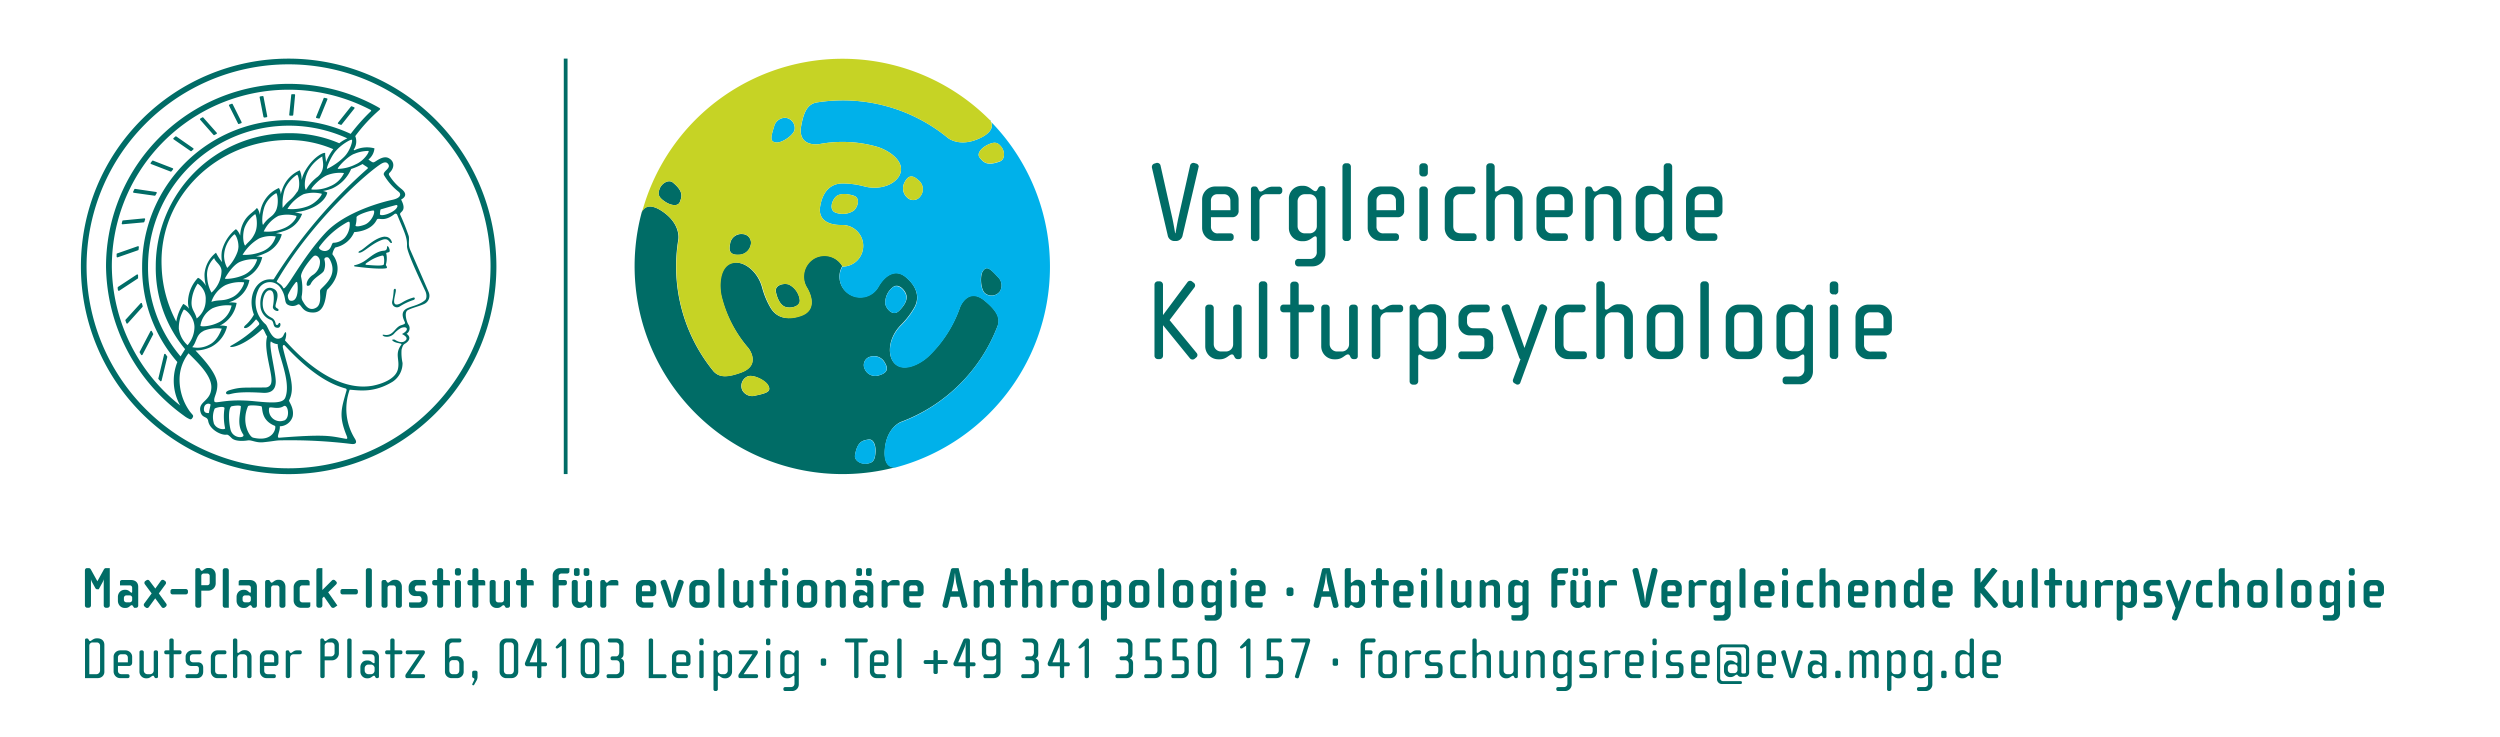 <svg xmlns="http://www.w3.org/2000/svg" xmlns:xlink="http://www.w3.org/1999/xlink" viewBox="0 0 511.68 150.93"><defs/><style>.st0{fill:#006c66}</style><g id="de"><path class="st0" d="M21.99 124.4h-.28a.48.48 0 01-.48-.49v-5.36s-.06.3-.25.65l-.77 1.41h-.32c-.2 0-.32-.14-.38-.25l-.64-1.16c-.2-.35-.25-.65-.25-.65v5.36c0 .27-.22.48-.48.48h-.28a.48.48 0 01-.48-.48v-7.13c0-.28.15-.5.44-.5h.36c.19 0 .33.11.43.3l1.32 2.39 1.32-2.4c.1-.18.24-.29.43-.29h.79v7.63c0 .27-.22.48-.48.48zM27.86 124.4h-.41l-.29-.43a.24.24 0 00-.22-.1c-.3 0-.5.56-1.24.56h-.17c-.84 0-1.4-.7-1.4-1.47v-.79c0-.77.56-1.45 1.4-1.45h.17c.74 0 .95.59 1.25.59.08 0 .1-.1.1-.2v-.83c0-.25-.2-.47-.48-.47h-2.01v-.74c0-.22.2-.36.47-.36h1.72c1.08 0 1.54.62 1.54 1.4v3.84c0 .16-.11.44-.43.44zm-.8-2.02a.51.51 0 00-.52-.52h-.66a.51.51 0 00-.52.52v.4c0 .28.23.5.52.5h.66c.28 0 .51-.22.51-.5v-.4zM33.93 124.17l-.22.17c-.2.15-.49.11-.63-.1l-1.31-1.78-1.3 1.79a.44.44 0 01-.63.1c-.2-.16-.41-.27-.41-.56 0-.08.02-.17.08-.25l1.53-2.08-1.4-1.9c-.14-.2-.1-.5.1-.64l.23-.15c.2-.15.48-.11.62.1l1.2 1.59 1.15-1.6c.15-.21.44-.24.64-.1l.22.16c.2.15.24.44.1.64l-1.39 1.9 1.51 2.08a.4.4 0 01.09.25c0 .14-.06.29-.18.38zM38.03 121.66h-2.72a.42.42 0 01-.42-.42v-.27c0-.23.2-.42.42-.42h2.72c.23 0 .44.2.44.42v.27c0 .22-.2.42-.44.42zM42.65 120.89H41.2v3.02c0 .27-.21.48-.48.48h-.27a.48.48 0 01-.48-.48v-7.16c0-.26.17-.47.44-.47h.4l.3.45c.06.08.13.1.19.1.27 0 .55-.58 1.27-.58h.23c.86 0 1.35.68 1.35 1.46v1.68c0 .83-.67 1.5-1.5 1.5zm.27-3.02a.48.48 0 00-.48-.48h-.76a.48.48 0 00-.48.48v1.91h1.24c.26 0 .48-.21.48-.47v-1.44zM46.07 124.4a.48.48 0 01-.48-.49v-7.15c0-.26.22-.47.48-.47h.28c.26 0 .48.21.48.47v7.63h-.76zM52.14 124.4h-.4l-.3-.43a.24.24 0 00-.2-.1c-.3 0-.51.56-1.25.56h-.17c-.84 0-1.4-.7-1.4-1.47v-.79c0-.77.56-1.45 1.4-1.45h.17c.74 0 .94.59 1.24.59.09 0 .11-.1.11-.2v-.83c0-.25-.2-.47-.48-.47h-2.01v-.74c0-.22.2-.36.46-.36h1.73c1.08 0 1.54.62 1.54 1.4v3.84c0 .16-.11.44-.44.44zm-.8-2.02a.51.51 0 00-.52-.52h-.65a.51.51 0 00-.52.52v.4c0 .28.23.5.52.5h.65c.3 0 .52-.22.52-.5v-.4zM57.94 124.4h-.28a.48.48 0 01-.47-.49v-3.58a.51.51 0 00-.52-.52h-.66a.51.51 0 00-.52.52v3.58c0 .27-.21.48-.47.48h-.28a.48.48 0 01-.48-.48v-4.76c0-.17.1-.44.43-.44h.41l.3.43c.06.08.13.12.2.12.26 0 .6-.59 1.31-.59h.18c.85 0 1.33.69 1.33 1.45v3.8c0 .25-.22.47-.48.47zM63.03 124.4H61.6a1.5 1.5 0 01-1.5-1.5v-2.7c0-.82.67-1.5 1.5-1.5h1.3c.26 0 .48.17.48.44v.67h-1.5c-.3 0-.54.24-.54.54v2.4c0 .3.24.54.54.54h1.63v.67c0 .26-.22.43-.48.43zM68.45 124.34a.5.5 0 01-.67-.12l-1.47-2.12-.33.32v1.5c0 .25-.21.47-.48.47h-.27a.48.48 0 01-.48-.48v-7.14c0-.26.21-.49.48-.49h.75v4.48l1.95-1.95c.19-.19.47-.19.67 0l.2.2c.2.19.17.43-.02.62l-1.61 1.6 1.88 2.7-.6.41zM72.82 121.66H70.1a.42.42 0 01-.42-.42v-.27c0-.23.19-.42.42-.42h2.72c.23 0 .43.2.43.42v.27c0 .22-.2.42-.43.42zM75.63 124.4h-.28a.48.48 0 01-.47-.49v-7.15c0-.26.21-.47.47-.47h.28c.26 0 .48.21.48.47v7.15c0 .27-.22.48-.48.48zM81.77 124.4h-.27a.48.48 0 01-.48-.49v-3.58a.51.51 0 00-.52-.52h-.66a.51.51 0 00-.52.52v3.58c0 .27-.21.48-.47.48h-.28a.48.48 0 01-.48-.48v-4.76c0-.17.1-.44.43-.44h.41l.3.43c.06.08.13.12.2.12.26 0 .6-.59 1.31-.59h.18c.85 0 1.33.69 1.33 1.45v3.8c0 .25-.21.47-.48.47zM86.02 124.4H84.2c-.27 0-.48-.18-.48-.44v-.67h2.03c.34 0 .54-.3.54-.6 0-.33-.17-.69-.54-.69H85c-.79 0-1.36-.54-1.36-1.34v-.46c0-.82.67-1.5 1.5-1.5h1.56c.26 0 .46.17.46.44v.67h-1.75c-.35 0-.52.3-.52.61 0 .3.16.6.52.6h.76c.83 0 1.35.58 1.35 1.4v.47c0 .83-.68 1.5-1.5 1.5zM90.7 119.81v4.1c0 .27-.22.48-.48.48h-.27a.48.48 0 01-.48-.48v-4.1h-.53c-.27 0-.48-.17-.48-.43v-.24c0-.27.22-.43.48-.43h.53v-1.95c0-.26.21-.48.48-.48h.27c.27 0 .48.22.48.48v1.95h.92c.27 0 .48.16.48.43v.67h-1.4zM93.87 117.8h-.28a.48.48 0 01-.48-.47v-.57c0-.26.22-.48.48-.48h.28c.26 0 .48.22.48.48v.57c0 .26-.22.48-.48.48zm0 6.6h-.28a.48.48 0 01-.48-.49v-4.72c0-.27.22-.48.48-.48h.28c.26 0 .48.21.48.48v4.72c0 .27-.22.48-.48.48zM97.91 119.81v4.1c0 .27-.21.48-.48.48h-.27a.48.48 0 01-.48-.48v-4.1h-.53c-.26 0-.48-.17-.48-.43v-.24c0-.27.22-.43.48-.43h.53v-1.95c0-.26.21-.48.48-.48h.27c.27 0 .48.22.48.48v1.95h.93c.26 0 .48.16.48.43v.67h-1.4zM103.95 124.4h-.41l-.29-.43a.24.24 0 00-.21-.1c-.3 0-.5.56-1.25.56h-.17c-.84 0-1.4-.7-1.4-1.47v-3.77c0-.27.21-.48.48-.48h.27c.27 0 .48.21.48.48v3.58c0 .29.23.52.52.52h.66c.28 0 .51-.23.51-.52v-3.58c0-.27.22-.48.48-.48h.28c.26 0 .48.21.48.48v4.76c0 .16-.1.44-.43.44zM107.84 119.81v4.1c0 .27-.22.48-.48.48h-.28a.48.48 0 01-.48-.48v-4.1h-.52c-.27 0-.48-.17-.48-.43v-.24c0-.27.21-.43.47-.43h.53v-1.95c0-.26.22-.48.48-.48h.28c.26 0 .48.22.48.48v1.95h.92c.27 0 .48.16.48.43v.67h-1.4zM116.06 117.39h-1.17c-.3 0-.54.24-.54.54v.78h1.2c.27 0 .48.16.48.43v.24c0 .26-.21.43-.48.43h-1.2v4.1c0 .27-.21.48-.48.48h-.27a.48.48 0 01-.48-.48v-6.13c0-.82.67-1.5 1.5-1.5h1.92v.68c0 .26-.22.43-.48.43zM120.75 124.4h-.41l-.29-.43a.24.24 0 00-.21-.1c-.3 0-.5.56-1.25.56h-.17c-.84 0-1.4-.7-1.4-1.47v-3.77c0-.27.21-.48.48-.48h.27c.27 0 .48.21.48.48v3.58c0 .29.23.52.52.52h.66c.29 0 .51-.23.51-.52v-3.58c0-.27.22-.48.48-.48h.28c.26 0 .48.21.48.48v4.76c0 .16-.1.44-.43.44zm-2.56-6.52h-.3c-.19 0-.42-.12-.42-.4v-.8c0-.2.15-.4.41-.4h.35c.26 0 .4.2.4.4v.8c0 .28-.22.4-.44.4zm2 0h-.3c-.2 0-.43-.12-.43-.4v-.8c0-.2.15-.4.41-.4h.35c.26 0 .4.2.4.4v.8c0 .28-.22.4-.44.4zM124.59 119.81c-.23 0-.5.2-.5.5v3.6c0 .27-.2.48-.47.48h-.28a.48.48 0 01-.48-.48v-4.76c0-.17.11-.44.44-.44h.4l.3.43c.06.08.14.12.2.12.26 0 .41-.55 1.12-.55h.76c.26 0 .48.17.48.43v.67h-1.97zM133.57 122.02h-2.18v.78c0 .3.22.49.5.49h1.82v.67c0 .26-.22.43-.48.43h-1.57a1.5 1.5 0 01-1.5-1.5v-2.68c0-.84.67-1.5 1.5-1.5h1.16c.83 0 1.5.67 1.5 1.5v1.06c0 .41-.34.75-.75.75zm-.49-1.73a.48.48 0 00-.48-.48h-.73a.48.48 0 00-.48.48v.73h1.7v-.73zM139.91 119.34l-1.57 4.53c-.08.24-.35.52-.62.52h-.3c-.28 0-.54-.27-.63-.51l-1.57-4.54c-.02-.06-.02-.1-.02-.17 0-.18.14-.33.32-.4l.31-.09c.24-.07.47.05.56.29l.76 2.18c.22.63.4 2.13.4 2.13h.04s.18-1.5.4-2.13l.76-2.18a.44.44 0 01.55-.29l.31.1c.18.06.33.21.33.4 0 .05 0 .1-.03.16zM143.74 124.4h-1.16a1.5 1.5 0 01-1.5-1.5v-2.7c0-.82.67-1.5 1.5-1.5h1.16c.83 0 1.5.68 1.5 1.5v2.7c0 .82-.67 1.5-1.5 1.5zm.26-4.05c0-.3-.24-.54-.54-.54h-.6c-.3 0-.55.24-.55.54v2.4c0 .3.24.54.54.54h.61c.3 0 .54-.24.54-.54v-2.4zM147.5 124.4a.48.48 0 01-.47-.49v-7.15c0-.26.21-.47.48-.47h.27c.27 0 .48.21.48.47v7.63h-.75zM153.78 124.4h-.4l-.3-.43a.24.24 0 00-.2-.1c-.3 0-.51.56-1.26.56h-.16c-.84 0-1.4-.7-1.4-1.47v-3.77c0-.27.2-.48.47-.48h.28c.26 0 .48.21.48.48v3.58c0 .29.23.52.51.52h.66c.29 0 .52-.23.52-.52v-3.58c0-.27.21-.48.48-.48h.27c.27 0 .48.21.48.48v4.76c0 .16-.1.44-.43.44zM157.67 119.81v4.1c0 .27-.21.48-.48.48h-.27a.48.48 0 01-.48-.48v-4.1h-.53c-.26 0-.48-.17-.48-.43v-.24c0-.27.22-.43.48-.43h.53v-1.95c0-.26.21-.48.48-.48h.27c.27 0 .48.22.48.48v1.95h.93c.26 0 .48.16.48.43v.67h-1.4zM160.84 117.8h-.28a.48.48 0 01-.47-.47v-.57c0-.26.21-.48.47-.48h.28c.27 0 .48.22.48.48v.57c0 .26-.22.48-.48.48zm0 6.6h-.28a.48.48 0 01-.47-.49v-4.72c0-.27.21-.48.47-.48h.28c.27 0 .48.21.48.48v4.72c0 .27-.22.48-.48.48zM165.77 124.4h-1.16a1.5 1.5 0 01-1.5-1.5v-2.7c0-.82.67-1.5 1.5-1.5h1.16c.83 0 1.5.68 1.5 1.5v2.7c0 .82-.67 1.5-1.5 1.5zm.26-4.05c0-.3-.24-.54-.54-.54h-.6c-.3 0-.55.24-.55.54v2.4c0 .3.24.54.54.54h.62c.3 0 .54-.24.54-.54v-2.4zM172.63 124.4h-.27a.48.48 0 01-.48-.49v-3.58a.51.51 0 00-.52-.52h-.66a.51.51 0 00-.51.52v3.58c0 .27-.22.48-.48.48h-.28a.48.48 0 01-.48-.48v-4.76c0-.17.11-.44.43-.44h.41l.3.43c.06.08.13.12.2.12.26 0 .6-.59 1.31-.59h.18c.85 0 1.33.69 1.33 1.45v3.8c0 .25-.21.47-.48.47zM178.32 124.4h-.4l-.3-.43a.24.24 0 00-.2-.1c-.3 0-.51.56-1.26.56H176c-.84 0-1.4-.7-1.4-1.47v-.79c0-.77.56-1.45 1.4-1.45h.16c.75 0 .95.59 1.25.59.08 0 .1-.1.1-.2v-.83c0-.25-.2-.47-.47-.47h-2.02v-.74c0-.22.2-.36.47-.36h1.73c1.08 0 1.53.62 1.53 1.4v3.84c0 .16-.1.44-.43.44zm-2.34-6.52h-.3c-.19 0-.42-.12-.42-.4v-.8c0-.2.15-.4.41-.4h.35c.26 0 .4.2.4.4v.8c0 .28-.22.4-.44.4zm1.54 4.5a.51.51 0 00-.52-.52h-.66a.51.51 0 00-.51.52v.4c0 .28.23.5.51.5h.66c.29 0 .52-.22.52-.5v-.4zm.45-4.5h-.3c-.19 0-.42-.12-.42-.4v-.8c0-.2.15-.4.41-.4h.35c.26 0 .4.2.4.4v.8c0 .28-.22.4-.44.4zM182.16 119.81c-.22 0-.49.2-.49.5v3.6c0 .27-.21.48-.48.48h-.27a.48.48 0 01-.48-.48v-4.76c0-.17.1-.44.43-.44h.4l.3.43c.07.08.14.12.2.12.26 0 .42-.55 1.13-.55h.75c.27 0 .48.17.48.43v.67h-1.97zM188.3 122.02h-2.19v.78c0 .3.22.49.5.49h1.81v.67c0 .26-.21.43-.47.43h-1.57a1.5 1.5 0 01-1.5-1.5v-2.68c0-.84.67-1.5 1.5-1.5h1.16c.83 0 1.5.67 1.5 1.5v1.06c0 .41-.34.75-.75.75zm-.5-1.73a.48.48 0 00-.48-.48h-.73a.48.48 0 00-.48.48v.73h1.7v-.73zM197.67 124.36l-.27.06a.45.45 0 01-.55-.34l-.48-1.95h-1.83l-.48 1.95c-.06.25-.3.4-.56.34l-.26-.06c-.18-.04-.35-.24-.35-.45l.01-.12 1.72-7.16c.06-.25.26-.35.51-.35h1.07l1.8 7.51.01.1c0 .22-.15.42-.34.47zm-1.9-4.81c-.18-.75-.3-2.21-.3-2.21h-.04s-.12 1.46-.3 2.2l-.34 1.48h1.33l-.35-1.47zM202.96 124.4h-.28a.48.48 0 01-.48-.49v-3.58a.51.51 0 00-.51-.52h-.66a.51.51 0 00-.52.52v3.58c0 .27-.21.48-.48.48h-.27a.48.48 0 01-.48-.48v-4.76c0-.17.1-.44.43-.44h.4l.3.43c.07.08.14.12.2.12.26 0 .61-.59 1.32-.59h.18c.85 0 1.33.69 1.33 1.45v3.8c0 .25-.22.47-.48.47zM206.9 119.81v4.1c0 .27-.22.48-.49.48h-.27a.48.48 0 01-.48-.48v-4.1h-.53c-.26 0-.48-.17-.48-.43v-.24c0-.27.22-.43.48-.43h.53v-1.95c0-.26.22-.48.48-.48h.27c.27 0 .48.22.48.48v1.95h.93c.26 0 .48.16.48.43v.67h-1.4zM212.88 124.4h-.27a.48.48 0 01-.48-.49v-3.58a.51.51 0 00-.52-.52h-.66a.51.51 0 00-.51.52v3.58c0 .27-.22.48-.48.48h-.28a.48.48 0 01-.48-.48v-7.15c0-.26.22-.47.48-.47h.76v2.77c0 .1.02.2.1.2.3 0 .5-.59 1.25-.59h.17c.84 0 1.4.69 1.4 1.45v3.8c0 .25-.22.47-.48.47zM216.77 119.81c-.23 0-.5.2-.5.5v3.6c0 .27-.2.48-.47.48h-.28a.48.48 0 01-.48-.48v-4.76c0-.17.11-.44.44-.44h.4l.3.43c.06.08.14.12.2.12.26 0 .42-.55 1.12-.55h.76c.26 0 .48.17.48.43v.67h-1.97zM222.15 124.4h-1.17a1.5 1.5 0 01-1.5-1.5v-2.7c0-.82.68-1.5 1.5-1.5h1.17c.82 0 1.5.68 1.5 1.5v2.7c0 .82-.68 1.5-1.5 1.5zm.26-4.05c0-.3-.24-.54-.54-.54h-.61c-.3 0-.54.24-.54.54v2.4c0 .3.24.54.54.54h.61c.3 0 .54-.24.54-.54v-2.4zM228.09 124.43h-.17c-.75 0-.95-.57-1.25-.57-.06 0-.1.03-.1.14v2.55c0 .27-.22.48-.49.48h-.27a.48.48 0 01-.48-.48v-7.4c0-.17.1-.44.43-.44h.4l.3.43c.07.1.15.12.21.12.3 0 .5-.59 1.25-.59h.17c.84 0 1.4.69 1.4 1.45v2.85c0 .76-.57 1.46-1.4 1.46zm.16-4.1a.51.51 0 00-.51-.52h-.66a.51.51 0 00-.52.51v2.45c0 .29.23.52.52.52h.66c.28 0 .51-.23.51-.52v-2.44zM233.75 124.4h-1.16a1.5 1.5 0 01-1.5-1.5v-2.7c0-.82.67-1.5 1.5-1.5h1.16c.83 0 1.5.68 1.5 1.5v2.7c0 .82-.67 1.5-1.5 1.5zm.26-4.05c0-.3-.24-.54-.54-.54h-.6c-.3 0-.55.24-.55.54v2.4c0 .3.24.54.54.54h.61c.3 0 .54-.24.54-.54v-2.4zM237.52 124.4a.48.48 0 01-.48-.49v-7.15c0-.26.22-.47.48-.47h.27c.27 0 .48.21.48.47v7.63h-.75zM242.72 124.4h-1.16a1.5 1.5 0 01-1.5-1.5v-2.7c0-.82.67-1.5 1.5-1.5h1.16c.83 0 1.5.68 1.5 1.5v2.7c0 .82-.67 1.5-1.5 1.5zm.27-4.05c0-.3-.24-.54-.54-.54h-.61c-.3 0-.54.24-.54.54v2.4c0 .3.24.54.54.54h.61c.3 0 .54-.24.54-.54v-2.4zM248.57 127.03h-1.54c-.26 0-.48-.17-.48-.43v-.68h1.74c.3 0 .54-.24.54-.54V124c0-.1-.05-.13-.1-.13-.3 0-.5.56-1.25.56h-.17c-.84 0-1.4-.69-1.4-1.46v-2.84c0-.77.56-1.45 1.4-1.45h.17c.74 0 .95.59 1.25.59.06 0 .14-.02.21-.12l.29-.44h.4c.33 0 .44.28.44.45v6.38c0 .83-.67 1.5-1.5 1.5zm.26-6.7a.51.51 0 00-.51-.52h-.66a.51.51 0 00-.52.51v2.45c0 .29.23.52.52.52h.66c.29 0 .51-.23.51-.52v-2.44zM252.61 117.8h-.27a.48.48 0 01-.48-.47v-.57c0-.26.21-.48.48-.48h.27c.27 0 .48.22.48.48v.57c0 .26-.21.48-.48.48zm0 6.6h-.27a.48.48 0 01-.48-.49v-4.72c0-.27.21-.48.48-.48h.27c.27 0 .48.21.48.48v4.72c0 .27-.21.48-.48.48zM258.3 122.02h-2.18v.78c0 .3.21.49.49.49h1.82v.67c0 .26-.22.43-.48.43h-1.57a1.5 1.5 0 01-1.5-1.5v-2.68c0-.84.67-1.5 1.5-1.5h1.16c.83 0 1.5.67 1.5 1.5v1.06c0 .41-.33.75-.74.75zm-.5-1.73a.48.48 0 00-.47-.48h-.73a.48.48 0 00-.48.48v.73h1.69v-.73zM264.26 122h-.47a.48.48 0 01-.48-.49v-.8c0-.27.21-.48.48-.48h.47c.27 0 .48.21.48.48v.8c0 .27-.21.48-.48.48zM273.62 124.36l-.26.06a.45.45 0 01-.55-.34l-.48-1.95h-1.84l-.48 1.95c-.06.25-.3.4-.55.34l-.26-.06c-.18-.04-.35-.24-.35-.45l.01-.12 1.72-7.16c.06-.25.26-.35.51-.35h1.07l1.8 7.51.01.1c0 .22-.16.42-.35.47zm-1.9-4.81c-.17-.75-.3-2.21-.3-2.21h-.03s-.12 1.46-.3 2.2l-.35 1.48h1.34l-.35-1.47zM278 124.43h-.18c-.74 0-.94-.57-1.24-.57a.24.24 0 00-.22.11l-.29.42h-.4c-.33 0-.44-.27-.44-.44v-7.19c0-.26.22-.48.48-.48h.76v2.78c0 .1.02.2.1.2.3 0 .51-.59 1.25-.59h.17c.84 0 1.4.69 1.4 1.45v2.84c0 .77-.56 1.47-1.4 1.47zm.16-4.1a.51.51 0 00-.52-.52H277a.51.51 0 00-.52.51v2.45c0 .29.23.52.51.52h.66c.3 0 .52-.23.52-.52v-2.44zM282.85 119.81v4.1c0 .27-.21.48-.48.48h-.27a.48.48 0 01-.48-.48v-4.1h-.53c-.26 0-.48-.17-.48-.43v-.24c0-.27.22-.43.48-.43h.53v-1.95c0-.26.22-.48.48-.48h.27c.27 0 .48.22.48.48v1.95h.93c.26 0 .47.16.47.43v.67h-1.4zM288.58 122.02h-2.19v.78c0 .3.22.49.5.49h1.82v.67c0 .26-.22.43-.48.43h-1.57a1.5 1.5 0 01-1.5-1.5v-2.68c0-.84.67-1.5 1.5-1.5h1.16c.83 0 1.5.67 1.5 1.5v1.06c0 .41-.34.75-.74.75zm-.5-1.73a.48.48 0 00-.48-.48h-.73a.48.48 0 00-.48.48v.73h1.7v-.73zM291.6 117.8h-.27a.48.48 0 01-.48-.47v-.57c0-.26.21-.48.48-.48h.27c.26 0 .48.22.48.48v.57c0 .26-.21.48-.48.48zm0 6.6h-.27a.48.48 0 01-.48-.49v-4.72c0-.27.21-.48.48-.48h.27c.26 0 .48.21.48.48v4.72c0 .27-.21.48-.48.48zM294.46 124.4a.48.48 0 01-.48-.49v-7.15c0-.26.21-.47.48-.47h.27c.27 0 .48.21.48.47v7.63h-.75zM300.73 124.4h-.4l-.3-.43a.24.24 0 00-.21-.1c-.3 0-.5.56-1.25.56h-.17c-.84 0-1.4-.7-1.4-1.47v-3.77c0-.27.22-.48.48-.48h.28c.26 0 .48.21.48.48v3.58c0 .29.22.52.51.52h.66c.29 0 .52-.23.52-.52v-3.58c0-.27.21-.48.48-.48h.27c.27 0 .48.21.48.48v4.76c0 .16-.1.44-.43.44zM306.53 124.4h-.28a.48.48 0 01-.48-.49v-3.58a.51.51 0 00-.51-.52h-.66a.51.51 0 00-.52.52v3.58c0 .27-.21.48-.48.48h-.27a.48.48 0 01-.48-.48v-4.76c0-.17.1-.44.43-.44h.4l.3.43c.07.08.14.12.2.12.26 0 .6-.59 1.32-.59h.18c.85 0 1.33.69 1.33 1.45v3.8c0 .25-.22.47-.48.47zM311.35 127.03h-1.53c-.27 0-.48-.17-.48-.43v-.68h1.74c.3 0 .54-.24.54-.54V124c0-.1-.05-.13-.11-.13-.3 0-.5.56-1.25.56h-.17c-.84 0-1.4-.69-1.4-1.46v-2.84c0-.77.56-1.45 1.4-1.45h.17c.74 0 .95.59 1.25.59.06 0 .14-.02.21-.12l.3-.44h.4c.32 0 .43.28.43.45v6.38c0 .83-.67 1.5-1.5 1.5zm.27-6.7a.51.51 0 00-.52-.52h-.66a.51.51 0 00-.52.51v2.45c0 .29.23.52.52.52h.66c.29 0 .52-.23.52-.52v-2.44zM320.45 117.39h-1.17c-.3 0-.53.24-.53.54v.78h1.2c.26 0 .47.16.47.43v.24c0 .26-.21.43-.48.43h-1.2v4.1c0 .27-.21.48-.48.48H318a.48.48 0 01-.48-.48v-6.13c0-.82.67-1.5 1.5-1.5h1.92v.68c0 .26-.22.43-.48.43zM325.14 124.4h-.4l-.3-.43a.24.24 0 00-.21-.1c-.3 0-.5.56-1.25.56h-.17c-.84 0-1.4-.7-1.4-1.47v-3.77c0-.27.21-.48.48-.48h.27c.27 0 .48.21.48.48v3.58c0 .29.23.52.52.52h.66c.29 0 .51-.23.51-.52v-3.58c0-.27.22-.48.48-.48h.28c.26 0 .48.21.48.48v4.76c0 .16-.1.44-.43.44zm-2.56-6.52h-.3c-.19 0-.41-.12-.41-.4v-.8c0-.2.14-.4.4-.4h.35c.26 0 .4.2.4.4v.8c0 .28-.22.4-.44.4zm2 0h-.3c-.2 0-.42-.12-.42-.4v-.8c0-.2.14-.4.4-.4h.35c.26 0 .4.2.4.4v.8c0 .28-.22.4-.44.4zM328.98 119.81c-.23 0-.5.2-.5.5v3.6c0 .27-.2.48-.47.48h-.28a.48.48 0 01-.47-.48v-4.76c0-.17.1-.44.43-.44h.4l.3.43c.07.08.14.12.2.12.26 0 .42-.55 1.12-.55h.76c.26 0 .48.17.48.43v.67h-1.97zM339.25 116.9l-1.63 6.82c-.08.32-.43.67-.74.67h-.36c-.32 0-.66-.35-.75-.67l-1.63-6.81-.01-.11c0-.22.17-.43.37-.48l.27-.06c.26-.06.51.1.57.36l.97 4.04c.23.96.37 2.54.37 2.54h.03s.14-1.58.37-2.54l.97-4.04a.47.47 0 01.58-.36l.26.06c.2.05.37.26.37.48l-.01.1zM343.46 122.02h-2.18v.78c0 .3.22.49.5.49h1.81v.67c0 .26-.21.43-.47.43h-1.58a1.5 1.5 0 01-1.5-1.5v-2.68c0-.84.68-1.5 1.5-1.5h1.17c.83 0 1.5.67 1.5 1.5v1.06c0 .41-.34.75-.75.75zm-.49-1.73a.48.48 0 00-.48-.48h-.73a.48.48 0 00-.48.48v.73h1.7v-.73zM347.35 119.81c-.23 0-.49.2-.49.5v3.6c0 .27-.22.48-.48.48h-.27a.48.48 0 01-.48-.48v-4.76c0-.17.1-.44.43-.44h.4l.3.43c.07.08.14.12.2.12.26 0 .42-.55 1.13-.55h.75c.26 0 .48.17.48.43v.67h-1.97zM352.73 127.03h-1.54c-.26 0-.48-.17-.48-.43v-.68h1.74c.3 0 .54-.24.54-.54V124c0-.1-.05-.13-.1-.13-.3 0-.51.56-1.25.56h-.17c-.84 0-1.4-.69-1.4-1.46v-2.84c0-.77.56-1.45 1.4-1.45h.17c.74 0 .94.59 1.24.59.06 0 .15-.02.22-.12l.29-.44h.4c.33 0 .44.28.44.45v6.38c0 .83-.68 1.5-1.5 1.5zm.26-6.7a.51.51 0 00-.52-.52h-.65a.51.51 0 00-.52.51v2.45c0 .29.23.52.52.52h.65c.3 0 .52-.23.52-.52v-2.44zM356.5 124.4a.48.48 0 01-.48-.49v-7.15c0-.26.21-.47.48-.47h.27c.27 0 .48.21.48.47v7.63h-.75zM362.46 122.02h-2.18v.78c0 .3.21.49.49.49h1.82v.67c0 .26-.22.43-.48.43h-1.57a1.5 1.5 0 01-1.5-1.5v-2.68c0-.84.67-1.5 1.5-1.5h1.16c.83 0 1.5.67 1.5 1.5v1.06c0 .41-.33.75-.74.75zm-.5-1.73a.48.48 0 00-.47-.48h-.73a.48.48 0 00-.48.48v.73h1.69v-.73zM365.48 117.8h-.27a.48.48 0 01-.48-.47v-.57c0-.26.21-.48.48-.48h.27c.27 0 .48.22.48.48v.57c0 .26-.21.48-.48.48zm0 6.6h-.27a.48.48 0 01-.48-.49v-4.72c0-.27.21-.48.48-.48h.27c.27 0 .48.21.48.48v4.72c0 .27-.21.48-.48.48zM370.68 124.4h-1.43a1.5 1.5 0 01-1.5-1.5v-2.7c0-.82.67-1.5 1.5-1.5h1.3c.26 0 .48.17.48.44v.67h-1.5c-.3 0-.54.24-.54.54v2.4c0 .3.24.54.54.54h1.63v.67c0 .26-.22.43-.48.43zM376.08 124.4h-.28a.48.48 0 01-.48-.49v-3.58a.51.51 0 00-.51-.52h-.66a.51.51 0 00-.52.52v3.58c0 .27-.21.48-.48.48h-.27a.48.48 0 01-.48-.48v-7.15c0-.26.21-.47.48-.47h.75v2.77c0 .1.03.2.11.2.3 0 .5-.59 1.25-.59h.17c.83 0 1.4.69 1.4 1.45v3.8c0 .25-.22.47-.48.47zM381.66 122.02h-2.19v.78c0 .3.22.49.5.49h1.82v.67c0 .26-.22.43-.48.43h-1.57a1.5 1.5 0 01-1.5-1.5v-2.68c0-.84.67-1.5 1.5-1.5h1.16c.83 0 1.5.67 1.5 1.5v1.06c0 .41-.33.75-.74.75zm-.5-1.73a.48.48 0 00-.47-.48h-.73a.48.48 0 00-.48.48v.73h1.69v-.73zM387.5 124.4h-.27a.48.48 0 01-.48-.49v-3.58a.51.51 0 00-.52-.52h-.66a.51.51 0 00-.51.52v3.58c0 .27-.22.48-.48.48h-.28a.48.48 0 01-.48-.48v-4.76c0-.17.1-.44.43-.44h.41l.3.43c.06.08.13.12.2.12.26 0 .6-.59 1.31-.59h.18c.85 0 1.33.69 1.33 1.45v3.8c0 .25-.22.47-.48.47zM393.4 124.4h-.41l-.3-.43a.24.24 0 00-.2-.1c-.3 0-.51.56-1.26.56h-.16c-.84 0-1.4-.7-1.4-1.47v-2.84c0-.77.56-1.45 1.4-1.45h.16c.75 0 .95.59 1.25.59.09 0 .11-.1.11-.2v-2.3c0-.26.22-.48.48-.48h.75v7.67c0 .16-.1.44-.43.44zm-.81-4.08a.51.51 0 00-.52-.51h-.66a.51.51 0 00-.51.51v2.45c0 .29.23.52.51.52h.66c.3 0 .52-.23.52-.52v-2.44zM398.93 122.02h-2.19v.78c0 .3.22.49.5.49h1.82v.67c0 .26-.22.43-.48.43H397a1.5 1.5 0 01-1.5-1.5v-2.68c0-.84.67-1.5 1.5-1.5h1.16c.83 0 1.5.67 1.5 1.5v1.06c0 .41-.34.75-.74.75zm-.5-1.73a.48.48 0 00-.47-.48h-.74a.48.48 0 00-.47.48v.73h1.69v-.73zM408.75 124.14l-.2.18a.5.5 0 01-.68-.06l-2.51-2.95v2.6c0 .27-.22.48-.48.48h-.28a.48.48 0 01-.48-.48v-7.15c0-.26.22-.48.48-.48h.76v3l2.24-2.85c.17-.2.45-.25.65-.09l.6.47-2.73 3.47 2.7 3.19c.07.08.1.18.1.29 0 .14-.05.28-.17.38zM413.61 124.4h-.4l-.3-.43a.24.24 0 00-.2-.1c-.3 0-.51.56-1.25.56h-.17c-.84 0-1.4-.7-1.4-1.47v-3.77c0-.27.21-.48.47-.48h.28c.26 0 .48.21.48.48v3.58c0 .29.23.52.51.52h.66c.3 0 .52-.23.52-.52v-3.58c0-.27.22-.48.48-.48h.27c.27 0 .48.21.48.48v4.76c0 .16-.1.44-.43.44zM416.32 124.4a.48.48 0 01-.48-.49v-7.15c0-.26.21-.47.48-.47h.27c.26 0 .48.21.48.47v7.63h-.75zM420.63 119.81v4.1c0 .27-.21.48-.48.48h-.27a.48.48 0 01-.48-.48v-4.1h-.53c-.26 0-.48-.17-.48-.43v-.24c0-.27.22-.43.48-.43h.53v-1.95c0-.26.22-.48.48-.48h.28c.26 0 .47.22.47.48v1.95h.93c.26 0 .48.16.48.43v.67h-1.4zM426.67 124.4h-.4l-.3-.43a.24.24 0 00-.21-.1c-.3 0-.5.56-1.25.56h-.17c-.84 0-1.4-.7-1.4-1.47v-3.77c0-.27.22-.48.48-.48h.28c.26 0 .47.21.47.48v3.58c0 .29.23.52.52.52h.66c.29 0 .52-.23.52-.52v-3.58c0-.27.21-.48.48-.48h.27c.26 0 .48.21.48.48v4.76c0 .16-.1.44-.43.44zM430.51 119.81c-.23 0-.5.2-.5.5v3.6c0 .27-.2.48-.47.48h-.28a.48.48 0 01-.47-.48v-4.76c0-.17.1-.44.43-.44h.4l.3.43c.07.08.14.12.2.12.26 0 .42-.55 1.12-.55h.76c.26 0 .48.17.48.43v.67h-1.97zM435.98 124.43h-.17c-.74 0-.94-.57-1.24-.57-.06 0-.11.03-.11.14v2.55c0 .27-.22.48-.48.48h-.28a.48.48 0 01-.47-.48v-7.4c0-.17.1-.44.43-.44h.4l.3.43c.06.1.15.12.2.12.3 0 .51-.59 1.26-.59h.16c.84 0 1.4.69 1.4 1.45v2.85c0 .76-.56 1.46-1.4 1.46zm.17-4.1a.51.51 0 00-.52-.52h-.66a.51.51 0 00-.51.51v2.45c0 .29.23.52.51.52h.66c.3 0 .52-.23.52-.52v-2.44zM441.07 124.4h-1.82c-.27 0-.48-.18-.48-.44v-.67h2.02c.35 0 .54-.3.54-.6 0-.33-.16-.69-.54-.69h-.73c-.79 0-1.36-.54-1.36-1.34v-.46c0-.82.67-1.5 1.5-1.5h1.56c.26 0 .46.17.46.44v.67h-1.75c-.35 0-.53.3-.53.61 0 .3.17.6.53.6h.76c.83 0 1.35.58 1.35 1.4v.47c0 .83-.68 1.5-1.51 1.5zM448.42 119.38l-2.8 7.33a.46.46 0 01-.6.26l-.18-.07a.46.46 0 01-.27-.6l.72-1.92c-.07-.06-.1-.15-.12-.23l-1.82-4.75a.33.33 0 01-.04-.14c0-.2.11-.39.3-.46l.26-.1c.24-.1.5.02.6.26l.8 2.05c.26.67.64 2.07.64 2.07h.03s.35-1.37.63-2.06l.81-2.06c.1-.24.36-.35.6-.25l.18.07c.2.08.29.24.29.44 0 .06 0 .1-.03.16zM452.4 124.4h-1.43a1.5 1.5 0 01-1.5-1.5v-2.7c0-.82.67-1.5 1.5-1.5h1.3c.26 0 .48.17.48.44v.67h-1.5c-.3 0-.54.24-.54.54v2.4c0 .3.23.54.54.54h1.63v.67c0 .26-.22.43-.48.43zM457.8 124.4h-.28a.48.48 0 01-.48-.49v-3.58a.51.51 0 00-.51-.52h-.66a.51.51 0 00-.52.52v3.58c0 .27-.21.48-.48.48h-.27a.48.48 0 01-.48-.48v-7.15c0-.26.21-.47.48-.47h.75v2.77c0 .1.03.2.1.2.3 0 .51-.59 1.26-.59h.17c.83 0 1.4.69 1.4 1.45v3.8c0 .25-.22.47-.48.47zM462.62 124.4h-1.16a1.5 1.5 0 01-1.5-1.5v-2.7c0-.82.67-1.5 1.5-1.5h1.16c.83 0 1.5.68 1.5 1.5v2.7c0 .82-.67 1.5-1.5 1.5zm.26-4.05c0-.3-.24-.54-.54-.54h-.6c-.3 0-.55.24-.55.54v2.4c0 .3.24.54.54.54h.61c.3 0 .54-.24.54-.54v-2.4zM466.4 124.4a.48.48 0 01-.49-.49v-7.15c0-.26.22-.47.48-.47h.28c.26 0 .47.21.47.47v7.63h-.75zM471.6 124.4h-1.17a1.5 1.5 0 01-1.5-1.5v-2.7c0-.82.68-1.5 1.5-1.5h1.17c.82 0 1.5.68 1.5 1.5v2.7c0 .82-.68 1.5-1.5 1.5zm.26-4.05c0-.3-.24-.54-.54-.54h-.61c-.3 0-.54.24-.54.54v2.4c0 .3.24.54.54.54h.61c.3 0 .54-.24.54-.54v-2.4zM477.44 127.03h-1.53c-.27 0-.48-.17-.48-.43v-.68h1.74c.3 0 .54-.24.54-.54V124c0-.1-.05-.13-.11-.13-.3 0-.5.56-1.25.56h-.17c-.84 0-1.4-.69-1.4-1.46v-2.84c0-.77.56-1.45 1.4-1.45h.17c.74 0 .95.59 1.25.59.06 0 .14-.02.21-.12l.3-.44h.4c.32 0 .43.28.43.45v6.38c0 .83-.67 1.5-1.5 1.5zm.27-6.7a.51.51 0 00-.52-.52h-.66a.51.51 0 00-.52.51v2.45c0 .29.23.52.52.52h.66c.29 0 .52-.23.52-.52v-2.44zM481.49 117.8h-.28a.48.48 0 01-.48-.47v-.57c0-.26.22-.48.48-.48h.28c.26 0 .47.22.47.48v.57c0 .26-.21.48-.47.48zm0 6.6h-.28a.48.48 0 01-.48-.49v-4.72c0-.27.22-.48.48-.48h.28c.26 0 .47.21.47.48v4.72c0 .27-.21.48-.47.48zM487.17 122.02H485v.78c0 .3.22.49.5.49h1.81v.67c0 .26-.21.43-.48.43h-1.57a1.5 1.5 0 01-1.5-1.5v-2.68c0-.84.68-1.5 1.5-1.5h1.17c.82 0 1.5.67 1.5 1.5v1.06c0 .41-.34.75-.75.75zm-.49-1.73a.48.48 0 00-.48-.48h-.73a.48.48 0 00-.48.48v.73h1.7v-.73zM20 138.8h-2.6v-7.83c0-.12.08-.29.27-.29h.17a.3.3 0 01.25.14l.16.27c.03.06.08.12.18.12.28 0 .62-.56 1.39-.56h.13c.75 0 1.41.42 1.41 1.35v5.53c0 .63-.51 1.26-1.36 1.26zm.48-6.65a.65.65 0 00-.65-.66h-.89c-.4 0-.66.33-.66.66v5.84h1.43c.44 0 .77-.35.77-.78v-5.06zM26.36 136.3h-2.22v.96c0 .44.25.73.78.73h1.23c.2 0 .36.13.36.33v.14c0 .2-.15.33-.36.33h-1.6c-.69 0-1.3-.62-1.3-1.37v-3c0-.73.63-1.31 1.38-1.31h1.04c.73 0 1.38.58 1.38 1.32v1.16c0 .51-.32.72-.7.72zm-.2-1.74c0-.37-.3-.65-.64-.65h-.73a.64.64 0 00-.65.65v1h2.03v-1zM32.07 138.8h-.18c-.12 0-.22-.1-.27-.18l-.1-.2c-.03-.04-.06-.12-.2-.12-.3 0-.55.53-1.27.53h-.18c-.73 0-1.33-.63-1.33-1.36v-4c0-.2.16-.36.36-.36h.17c.2 0 .36.15.36.36v3.76c0 .42.34.76.76.76h.51c.42 0 .76-.34.76-.76v-3.76c0-.2.15-.36.36-.36h.16c.2 0 .36.15.36.36v5.02c0 .14-.1.3-.27.3zM36.8 133.91h-1.25v4.52c0 .2-.17.36-.36.36h-.17a.35.35 0 01-.36-.36v-4.52h-.68c-.2 0-.36-.13-.36-.34v-.13c0-.2.15-.33.36-.33h.68v-2.07c0-.2.16-.36.36-.36h.17c.2 0 .36.16.36.36v2.07h1.25c.2 0 .36.13.36.33v.13c0 .2-.16.34-.36.34zM40.36 138.8h-2.03c-.2 0-.36-.14-.36-.35v-.13c0-.2.16-.33.36-.33h1.85c.41 0 .53-.42.53-.69v-.48c0-.21-.12-.51-.53-.51h-1.02c-.59 0-1.17-.46-1.17-1.18v-.78c0-.49.49-1.24 1.36-1.24h1.53c.2 0 .36.13.36.33v.13c0 .2-.16.34-.36.34h-1.32c-.45 0-.69.25-.69.61v.44c0 .28.23.6.66.6h.99c.57 0 1.07.36 1.07 1.08v.8c0 .85-.5 1.35-1.23 1.35zM46.1 138.8h-1.63c-.75 0-1.32-.65-1.32-1.38v-2.98c0-.73.62-1.33 1.36-1.33h1.47c.2 0 .36.13.36.33v.14c0 .2-.16.33-.36.33h-1.15c-.58 0-.8.34-.8.78v2.56c0 .56.36.74.8.74h1.28c.2 0 .36.13.36.33v.14c0 .2-.16.33-.36.33zM51.13 138.8h-.17a.35.35 0 01-.36-.37v-3.77a.75.75 0 00-.76-.75h-.52a.75.75 0 00-.75.76v3.76c0 .2-.17.36-.36.36h-.17a.35.35 0 01-.36-.36v-7.39c0-.2.16-.36.36-.36h.17c.2 0 .36.16.36.36v2.39c0 .12.04.2.14.2.3 0 .6-.56 1.26-.56h.18c.73 0 1.33.58 1.33 1.37v4c0 .2-.16.35-.35.35zM56.3 136.3h-2.22v.96c0 .44.25.73.78.73h1.23c.2 0 .36.13.36.33v.14c0 .2-.15.33-.36.33h-1.6c-.69 0-1.3-.62-1.3-1.37v-3c0-.73.64-1.31 1.38-1.31h1.04c.73 0 1.38.58 1.38 1.32v1.16c0 .51-.32.72-.7.72zm-.2-1.74c0-.37-.3-.65-.64-.65h-.73a.64.64 0 00-.65.65v1h2.03v-1zM61.4 133.91h-1.31c-.36 0-.72.26-.72.77v3.75c0 .2-.17.36-.36.36h-.17a.35.35 0 01-.36-.36v-5.02c0-.16.1-.3.33-.3h.15c.12 0 .2.1.23.16l.1.22c.04.08.12.14.22.14.3 0 .58-.52 1.25-.52h.64c.2 0 .36.13.36.33v.14c0 .2-.16.33-.36.33zM67.97 135.15h-1.52v3.28c0 .2-.17.36-.36.36h-.17a.35.35 0 01-.36-.36v-7.46c0-.12.09-.29.28-.29H66a.3.3 0 01.25.14l.15.27c.04.06.09.12.18.12.3 0 .58-.56 1.26-.56h.18c.75 0 1.34.59 1.34 1.35v1.75c0 .74-.65 1.4-1.4 1.4zm.5-3a.65.65 0 00-.65-.66h-.71a.67.67 0 00-.66.66v2.2h1.3c.45 0 .73-.4.73-.68v-1.52zM71.6 138.8h-.17a.35.35 0 01-.36-.37v-7.39c0-.2.15-.36.36-.36h.17c.19 0 .36.16.36.36v7.4c0 .2-.17.35-.36.35zM77.28 138.8h-.18c-.12 0-.21-.1-.26-.18l-.1-.2c-.03-.04-.07-.12-.2-.12-.3 0-.55.53-1.27.53h-.18c-.73 0-1.33-.63-1.33-1.36v-.92c0-.8.6-1.37 1.33-1.37h.18c.67 0 .96.56 1.26.56.1 0 .14-.08.14-.2v-.86c0-.47-.26-.77-.79-.77h-1.37c-.2 0-.35-.13-.35-.34v-.13c0-.2.15-.33.35-.33h1.7c.72 0 1.35.6 1.35 1.3v4.08c0 .14-.1.3-.28.3zm-.6-2.02a.75.75 0 00-.76-.76h-.52a.75.75 0 00-.76.76v.45c0 .42.34.76.76.76h.52c.42 0 .75-.34.75-.76v-.45zM82.01 133.91h-1.25v4.52c0 .2-.16.36-.36.36h-.16a.35.35 0 01-.36-.36v-4.52h-.69c-.2 0-.36-.13-.36-.34v-.13c0-.2.16-.33.36-.33h.69v-2.07c0-.2.15-.36.36-.36h.16c.2 0 .36.16.36.36v2.07h1.25c.2 0 .36.13.36.33v.13c0 .2-.16.34-.36.34zM86.64 138.8h-3.33c-.17 0-.34-.15-.34-.33v-.2c0-.05.04-.2.09-.27l2.78-4.09H83.4c-.2 0-.36-.13-.36-.34v-.13c0-.2.16-.33.36-.33h3.23c.17 0 .33.14.33.32v.1c0 .18-.16.4-.22.49l-2.7 3.97h2.6c.2 0 .36.13.36.33v.13c0 .2-.16.34-.36.34zM93.56 138.8h-1.14c-.74 0-1.35-.58-1.35-1.33v-5.42c0-.87.67-1.37 1.3-1.37h1.7c.2 0 .36.14.36.34v.13c0 .2-.17.34-.36.34h-1.3c-.55 0-.81.31-.81.8v2.44a.98.98 0 01.82-.42h.79c.74 0 1.33.6 1.33 1.33v1.86c0 .73-.61 1.3-1.34 1.3zm.45-2.84c0-.51-.25-.85-.7-.85h-.64c-.4 0-.7.27-.7.78v1.3c0 .5.27.8.71.8h.62c.45 0 .71-.35.71-.78v-1.25zM97.54 139.28l-.5.89c-.05.08-.15.12-.23.08l-.06-.02c-.09-.03-.12-.13-.09-.21l.36-.77c.05-.1.07-.2.07-.24 0-.09-.03-.16-.1-.18-.15-.08-.35-.14-.35-.38v-.84c0-.21.2-.34.36-.34h.38c.18 0 .36.14.36.34v.9c0 .28-.07.55-.2.77zM104.73 138.8h-1.12c-.74 0-1.36-.6-1.36-1.33V132c0-.73.62-1.32 1.36-1.32h1.12c.73 0 1.34.6 1.34 1.32v5.47c0 .73-.61 1.32-1.34 1.32zm.45-6.52c0-.45-.27-.8-.72-.8h-.63c-.45 0-.7.36-.7.8v4.92c0 .44.25.79.7.79h.63c.45 0 .72-.35.72-.8v-4.91zM111.6 136.37h-.79v2.06c0 .2-.17.36-.36.36h-.17a.35.35 0 01-.36-.36v-2.06h-1.99c-.36 0-.5-.25-.5-.53 0-.1.05-.2.08-.3l1.95-4.56c.07-.16.21-.3.42-.3h.5c.2 0 .43.12.43.45v4.43h.8c.18 0 .35.14.35.34v.13c0 .2-.16.34-.36.34zm-1.6-4.8c-.09.47-.41 1.21-.63 1.72l-.97 2.27h1.52v-3c0-.41.1-.99.1-.99H110zM115.52 138.8h-.17a.35.35 0 01-.36-.37v-6.26l-.8.52a.67.67 0 01-.18.04c-.16 0-.28-.12-.28-.24a.3.3 0 01.1-.21l1.33-1.4c.08-.08.19-.2.36-.2h.06c.18 0 .3.15.3.35v7.4c0 .2-.17.36-.36.36zM121.32 138.8h-1.11c-.74 0-1.37-.6-1.37-1.33V132c0-.73.62-1.32 1.37-1.32h1.11c.73 0 1.35.6 1.35 1.32v5.47c0 .73-.62 1.32-1.35 1.32zm.46-6.52c0-.45-.28-.8-.72-.8h-.64c-.44 0-.7.36-.7.8v4.92c0 .44.26.79.7.79h.64c.44 0 .72-.35.72-.8v-4.91zM126.41 138.8h-1.9c-.2 0-.36-.14-.36-.35v-.13c0-.2.15-.33.36-.33h1.58c.44 0 .77-.32.77-.76v-1.26c0-.44-.22-.83-.76-.83h-.77c-.2 0-.36-.13-.36-.33v-.13c0-.2.16-.34.36-.34h.75c.45 0 .66-.43.66-.85v-1.25c0-.5-.27-.75-.76-.75h-1.2c-.2 0-.36-.14-.36-.34v-.13c0-.2.16-.34.36-.34h1.51c.76 0 1.33.58 1.33 1.31v1.77c0 .52-.14.8-.54 1 .39.17.66.42.66 1.02v1.69c0 .73-.57 1.32-1.33 1.32zM136.06 138.8h-3.28v-7.76c0-.2.16-.36.36-.36h.17c.2 0 .36.16.36.36V138h2.39c.19 0 .36.13.36.33v.14c0 .2-.17.33-.36.33zM140.63 136.3h-2.22v.96c0 .44.25.73.78.73h1.24c.2 0 .36.13.36.33v.14c0 .2-.16.33-.36.33h-1.6c-.7 0-1.3-.62-1.3-1.37v-3c0-.73.63-1.31 1.37-1.31h1.05c.73 0 1.38.58 1.38 1.32v1.16c0 .51-.33.72-.7.72zm-.2-1.74c0-.37-.3-.65-.64-.65h-.73a.64.64 0 00-.65.65v1h2.03v-1zM143.66 132.06h-.17a.35.35 0 01-.36-.36v-.66c0-.2.15-.36.36-.36h.17c.19 0 .36.16.36.36v.66c0 .2-.17.36-.36.36zm0 6.73h-.17a.35.35 0 01-.36-.36v-4.96c0-.2.15-.36.36-.36h.17c.19 0 .36.15.36.36v4.96c0 .2-.17.36-.36.36zM148.5 138.83h-.18c-.72 0-.98-.53-1.26-.53-.1 0-.14.12-.14.23v2.54c0 .2-.17.36-.36.36h-.17a.35.35 0 01-.36-.36v-7.68c0-.11.09-.28.28-.28h.16a.3.3 0 01.26.13l.15.27c.04.07.1.12.18.12.3 0 .6-.56 1.26-.56h.18c.73 0 1.33.58 1.33 1.37v3.03c0 .73-.6 1.36-1.33 1.36zm.45-4.17a.75.75 0 00-.75-.75h-.52a.75.75 0 00-.76.76v2.57c0 .41.34.75.76.75h.52c.41 0 .75-.34.75-.75v-2.58zM154.8 138.8h-3.33c-.17 0-.34-.15-.34-.33v-.2c0-.05.04-.2.09-.27l2.78-4.09h-2.44c-.2 0-.36-.13-.36-.34v-.13c0-.2.16-.33.36-.33h3.23c.17 0 .32.14.32.32v.1c0 .18-.15.4-.21.49l-2.7 3.97h2.6c.2 0 .36.13.36.33v.13c0 .2-.17.34-.36.34zM157.31 132.06h-.17a.35.35 0 01-.36-.36v-.66c0-.2.16-.36.36-.36h.17c.2 0 .36.16.36.36v.66c0 .2-.17.36-.36.36zm0 6.73h-.17a.35.35 0 01-.36-.36v-4.96c0-.2.16-.36.36-.36h.17c.2 0 .36.15.36.36v4.96c0 .2-.17.36-.36.36zM162.16 141.43h-1.47c-.2 0-.35-.13-.35-.34v-.13c0-.2.15-.33.35-.33h1.12c.58 0 .8-.33.8-.76v-1.34c0-.11-.04-.23-.15-.23-.28 0-.54.53-1.26.53h-.18c-.73 0-1.33-.63-1.33-1.36v-3.03c0-.8.6-1.37 1.33-1.37h.18c.67 0 .96.56 1.26.56.08 0 .14-.06.18-.12l.15-.27a.3.3 0 01.26-.13h.16c.2 0 .28.16.28.28v6.7c0 .73-.6 1.34-1.33 1.34zm.44-6.77a.75.75 0 00-.75-.75h-.53c-.4 0-.74.34-.74.76v2.57c0 .41.33.75.74.75h.53c.42 0 .75-.34.75-.75v-2.58zM168.7 136.27h-.34c-.2 0-.37-.13-.37-.32v-.85c0-.2.17-.35.36-.35h.39c.19 0 .35.15.35.35v.87c0 .16-.19.3-.4.3zM177.25 131.49h-1.54v6.94c0 .2-.17.36-.36.36h-.17a.35.35 0 01-.36-.36v-6.94h-1.55c-.2 0-.36-.14-.36-.34v-.13c0-.2.16-.34.36-.34h3.98c.2 0 .36.13.36.34v.13c0 .2-.17.34-.36.34zM181.14 136.3h-2.22v.96c0 .44.25.73.78.73h1.24c.2 0 .36.13.36.33v.14c0 .2-.16.33-.36.33h-1.6c-.7 0-1.3-.62-1.3-1.37v-3c0-.73.63-1.31 1.37-1.31h1.05c.73 0 1.38.58 1.38 1.32v1.16c0 .51-.33.72-.7.72zm-.19-1.74c0-.37-.3-.65-.65-.65h-.73a.64.64 0 00-.65.65v1h2.03v-1zM184.17 138.8H184a.35.35 0 01-.36-.37v-7.39c0-.2.15-.36.36-.36h.17c.19 0 .36.16.36.36v7.4c0 .2-.17.35-.36.35zM193.63 135.9h-1.69v1.72c0 .18-.14.33-.33.33h-.2a.35.35 0 01-.36-.33v-1.72h-1.66c-.18 0-.34-.13-.34-.31v-.18c0-.18.16-.31.34-.31h1.66v-1.72c0-.18.16-.34.35-.34h.2c.19 0 .34.16.34.34v1.72h1.7c.17 0 .33.13.33.3v.19c0 .18-.16.31-.34.31zM199.3 136.37h-.78v2.06c0 .2-.17.36-.36.36h-.17a.35.35 0 01-.36-.36v-2.06h-1.99c-.36 0-.5-.25-.5-.53 0-.1.04-.2.08-.3l1.94-4.56c.07-.16.22-.3.42-.3h.5c.21 0 .44.12.44.45v4.43h.79c.2 0 .36.14.36.34v.13c0 .2-.17.34-.36.34zm-1.6-4.8c-.08.47-.4 1.21-.62 1.72l-.97 2.27h1.52v-3c0-.41.1-.99.1-.99h-.03zM203.43 138.8h-1.8c-.2 0-.35-.14-.35-.35v-.13c0-.2.15-.33.36-.33h1.43c.58 0 .82-.33.82-.9v-2.34c-.18.21-.48.4-.78.4h-.82c-.75 0-1.33-.67-1.33-1.4v-1.77c0-.73.56-1.3 1.3-1.3h1.21c.75 0 1.31.57 1.31 1.3v5.4c0 .88-.61 1.41-1.35 1.41zm.46-6.67c0-.36-.3-.64-.66-.64h-.72a.67.67 0 00-.67.64v1.55c0 .36.31.66.67.66h.72c.36 0 .66-.3.66-.66v-1.55zM211.28 138.8h-1.9c-.2 0-.36-.14-.36-.35v-.13c0-.2.15-.33.36-.33h1.58c.44 0 .77-.32.77-.76v-1.26c0-.44-.22-.83-.76-.83h-.76c-.2 0-.36-.13-.36-.33v-.13c0-.2.15-.34.36-.34h.74c.45 0 .66-.43.66-.85v-1.25c0-.5-.27-.75-.76-.75h-1.2c-.2 0-.36-.14-.36-.34v-.13c0-.2.16-.34.36-.34h1.51c.76 0 1.34.58 1.34 1.31v1.77c0 .52-.15.8-.54 1 .38.17.66.42.66 1.02v1.69c0 .73-.58 1.32-1.34 1.32zM218.6 136.37h-.79v2.06c0 .2-.17.36-.36.36h-.16a.35.35 0 01-.36-.36v-2.06h-2c-.36 0-.5-.25-.5-.53 0-.1.05-.2.08-.3l1.95-4.56c.07-.16.21-.3.42-.3h.5c.2 0 .43.12.43.45v4.43h.8c.19 0 .35.14.35.34v.13c0 .2-.16.34-.36.34zm-1.6-4.8c-.09.47-.41 1.21-.63 1.72l-.97 2.27h1.52v-3c0-.41.1-.99.1-.99H217zM222.52 138.8h-.17a.35.35 0 01-.36-.37v-6.26l-.8.52a.67.67 0 01-.18.04c-.16 0-.28-.12-.28-.24a.3.3 0 01.1-.21l1.33-1.4c.08-.08.19-.2.36-.2h.06c.18 0 .3.15.3.35v7.4c0 .2-.17.36-.36.36zM230.58 138.8h-1.9c-.21 0-.37-.14-.37-.35v-.13c0-.2.16-.33.36-.33h1.59c.44 0 .76-.32.76-.76v-1.26c0-.44-.21-.83-.75-.83h-.77c-.2 0-.36-.13-.36-.33v-.13c0-.2.16-.34.36-.34h.74c.46 0 .66-.43.66-.85v-1.25c0-.5-.26-.75-.75-.75h-1.2c-.2 0-.36-.14-.36-.34v-.13c0-.2.16-.34.36-.34h1.51c.76 0 1.33.58 1.33 1.31v1.77c0 .52-.14.8-.54 1 .39.17.66.42.66 1.02v1.69c0 .73-.57 1.32-1.33 1.32zM236.39 138.8h-1.84c-.2 0-.36-.14-.36-.35v-.13c0-.2.16-.33.36-.33h1.62c.45 0 .72-.38.72-.71v-1.64c0-.23-.2-.5-.51-.5h-1.95v-3.97c0-.34.2-.49.5-.49h2.24c.19 0 .36.13.36.34v.13c0 .2-.17.34-.36.34h-1.85v2.85h1.5c.54 0 .96.44.96.97v2.1c0 .73-.5 1.38-1.4 1.38zM241.92 138.8h-1.83c-.2 0-.36-.14-.36-.35v-.13c0-.2.15-.33.36-.33h1.61c.45 0 .72-.38.72-.71v-1.64c0-.23-.2-.5-.51-.5h-1.94v-3.97c0-.34.2-.49.5-.49h2.23c.2 0 .36.13.36.34v.13c0 .2-.17.34-.36.34h-1.85v2.85h1.5c.54 0 .96.44.96.97v2.1c0 .73-.5 1.38-1.39 1.38zM247.62 138.8h-1.11c-.75 0-1.37-.6-1.37-1.33V132c0-.73.62-1.32 1.37-1.32h1.11c.73 0 1.34.6 1.34 1.32v5.47c0 .73-.6 1.32-1.34 1.32zm.46-6.52c0-.45-.28-.8-.72-.8h-.64c-.44 0-.7.36-.7.8v4.92c0 .44.26.79.7.79h.64c.44 0 .72-.35.72-.8v-4.91zM255.58 138.8h-.17a.35.35 0 01-.36-.37v-6.26l-.8.52a.67.67 0 01-.18.04c-.16 0-.28-.12-.28-.24a.3.3 0 01.1-.21l1.33-1.4c.08-.08.19-.2.36-.2h.06c.18 0 .3.15.3.35v7.4c0 .2-.17.36-.36.36zM261.21 138.8h-1.83c-.2 0-.36-.14-.36-.35v-.13c0-.2.16-.33.36-.33H261c.44 0 .72-.38.72-.71v-1.64c0-.23-.2-.5-.52-.5h-1.94v-3.97c0-.34.2-.49.5-.49H262c.19 0 .35.13.35.34v.13c0 .2-.16.34-.35.34h-1.85v2.85h1.5c.54 0 .96.44.96.97v2.1c0 .73-.5 1.38-1.4 1.38zM268.08 131.46l-2.24 7.17c-.04.14-.17.2-.31.2-.04 0-.1 0-.15-.03l-.13-.05c-.15-.04-.22-.15-.22-.27a.8.8 0 01.04-.18l2.13-6.81h-2.58c-.2 0-.36-.14-.36-.34v-.13c0-.2.16-.34.36-.34h3.17c.28 0 .37.22.37.41 0 .07-.07.32-.08.37zM273.47 136.27h-.34c-.2 0-.37-.13-.37-.32v-.85c0-.2.17-.35.36-.35h.38c.2 0 .36.15.36.35v.87c0 .16-.19.3-.4.3zM281.18 131.49h-1.2c-.43 0-.6.3-.6.67v.95h1.18c.2 0 .36.13.36.33v.13c0 .2-.16.34-.36.34h-1.19v4.57c0 .19-.14.31-.33.31h-.22c-.18 0-.34-.12-.34-.31v-6.5c0-.76.52-1.3 1.25-1.3h1.45c.2 0 .36.14.36.34v.13c0 .2-.15.34-.36.34zM284.57 138.8h-1.14c-.75 0-1.33-.62-1.33-1.35v-3.02c0-.74.63-1.32 1.37-1.32h1.05c.74 0 1.38.58 1.38 1.32v3.02c0 .73-.59 1.34-1.33 1.34zm.44-4.23a.65.65 0 00-.65-.66h-.72c-.37 0-.66.3-.66.66v2.76c0 .37.3.66.65.66h.72c.37 0 .66-.3.66-.66v-2.76zM290.52 133.91h-1.3c-.37 0-.73.26-.73.77v3.75c0 .2-.17.36-.36.36h-.17a.35.35 0 01-.36-.36v-5.02c0-.16.1-.3.33-.3h.15c.12 0 .2.1.23.16l.1.22c.04.08.12.14.22.14.3 0 .58-.52 1.25-.52h.64c.2 0 .36.13.36.33v.14c0 .2-.16.33-.36.33zM294.04 138.8H292c-.2 0-.36-.14-.36-.35v-.13c0-.2.16-.33.36-.33h1.85c.4 0 .52-.42.52-.69v-.48c0-.21-.12-.51-.52-.51h-1.02c-.6 0-1.18-.46-1.18-1.18v-.78c0-.49.5-1.24 1.37-1.24h1.52c.2 0 .36.13.36.33v.13c0 .2-.16.34-.36.34h-1.32c-.44 0-.68.25-.68.61v.44c0 .28.23.6.66.6h.98c.58 0 1.08.36 1.08 1.08v.8c0 .85-.5 1.35-1.23 1.35zM299.78 138.8h-1.64c-.74 0-1.32-.65-1.32-1.38v-2.98c0-.73.62-1.33 1.37-1.33h1.46c.2 0 .36.13.36.33v.14c0 .2-.16.33-.36.33h-1.15c-.58 0-.8.34-.8.78v2.56c0 .56.37.74.81.74h1.27c.2 0 .36.13.36.33v.14c0 .2-.15.33-.36.33zM304.8 138.8h-.17a.35.35 0 01-.36-.37v-3.77a.75.75 0 00-.76-.75H303a.75.75 0 00-.76.76v3.76c0 .2-.16.36-.35.36h-.17a.35.35 0 01-.36-.36v-7.39c0-.2.15-.36.36-.36h.17c.19 0 .35.16.35.36v2.39c0 .12.04.2.15.2.3 0 .59-.56 1.26-.56h.18c.73 0 1.33.58 1.33 1.37v4c0 .2-.17.35-.36.35zM310.39 138.8h-.18c-.12 0-.22-.1-.27-.18l-.1-.2c-.03-.04-.06-.12-.2-.12-.3 0-.55.53-1.27.53h-.18c-.73 0-1.33-.63-1.33-1.36v-4c0-.2.16-.36.36-.36h.17c.2 0 .36.15.36.36v3.76c0 .42.34.76.76.76h.51c.42 0 .76-.34.76-.76v-3.76c0-.2.15-.36.36-.36h.16c.2 0 .36.15.36.36v5.02c0 .14-.1.3-.27.3zM315.81 138.8h-.16a.35.35 0 01-.36-.37v-3.75c0-.5-.39-.77-.76-.77h-.51a.75.75 0 00-.76.77v3.75c0 .2-.17.36-.36.36h-.17a.35.35 0 01-.36-.36v-5.02c0-.16.1-.3.33-.3h.15c.12 0 .2.1.23.16l.1.22c.04.08.12.14.22.14.3 0 .6-.56 1.26-.56h.18c.78 0 1.33.64 1.33 1.35v4.01c0 .2-.16.36-.36.36zM320.35 141.43h-1.46c-.2 0-.36-.13-.36-.34v-.13c0-.2.15-.33.36-.33H320c.58 0 .8-.33.8-.76v-1.34c0-.11-.04-.23-.15-.23-.28 0-.54.53-1.26.53h-.18c-.73 0-1.33-.63-1.33-1.36v-3.03c0-.8.6-1.37 1.33-1.37h.18c.67 0 .96.56 1.26.56.08 0 .14-.06.18-.12l.16-.27a.3.3 0 01.25-.13h.17c.19 0 .27.16.27.28v6.7c0 .73-.6 1.34-1.33 1.34zm.44-6.77a.75.75 0 00-.75-.75h-.53c-.4 0-.74.34-.74.76v2.57c0 .41.33.75.74.75h.53c.42 0 .75-.34.75-.75v-2.58zM325.62 138.8h-2.03c-.2 0-.36-.14-.36-.35v-.13c0-.2.16-.33.36-.33h1.85c.4 0 .53-.42.53-.69v-.48c0-.21-.12-.51-.53-.51h-1.02c-.59 0-1.18-.46-1.18-1.18v-.78c0-.49.5-1.24 1.37-1.24h1.53c.2 0 .35.13.35.33v.13c0 .2-.15.34-.35.34h-1.32c-.45 0-.69.25-.69.61v.44c0 .28.23.6.66.6h.98c.58 0 1.08.36 1.08 1.08v.8c0 .85-.5 1.35-1.23 1.35zM331.32 133.91h-1.3c-.37 0-.73.26-.73.77v3.75c0 .2-.17.36-.36.36h-.17a.35.35 0 01-.36-.36v-5.02c0-.16.1-.3.33-.3h.15c.12 0 .2.1.23.16l.1.22c.05.08.12.14.23.14.3 0 .57-.52 1.24-.52h.64c.2 0 .36.13.36.33v.14c0 .2-.16.33-.36.33zM335.71 136.3h-2.22v.96c0 .44.25.73.78.73h1.24c.2 0 .36.13.36.33v.14c0 .2-.16.33-.36.33h-1.6c-.7 0-1.3-.62-1.3-1.37v-3c0-.73.63-1.31 1.37-1.31h1.05c.73 0 1.38.58 1.38 1.32v1.16c0 .51-.33.72-.7.72zm-.2-1.74c0-.37-.3-.65-.64-.65h-.73a.64.64 0 00-.65.65v1h2.03v-1zM338.74 132.06h-.17a.35.35 0 01-.36-.36v-.66c0-.2.15-.36.36-.36h.17c.19 0 .35.16.35.36v.66c0 .2-.16.36-.35.36zm0 6.73h-.17a.35.35 0 01-.36-.36v-4.96c0-.2.15-.36.36-.36h.17c.19 0 .35.15.35.36v4.96c0 .2-.16.36-.35.36zM343.34 138.8h-2.02c-.2 0-.36-.14-.36-.35v-.13c0-.2.15-.33.36-.33h1.84c.41 0 .53-.42.53-.69v-.48c0-.21-.12-.51-.53-.51h-1.02c-.58 0-1.17-.46-1.17-1.18v-.78c0-.49.49-1.24 1.36-1.24h1.53c.2 0 .36.13.36.33v.13c0 .2-.16.34-.36.34h-1.32c-.45 0-.69.25-.69.61v.44c0 .28.23.6.66.6h.99c.57 0 1.07.36 1.07 1.08v.8c0 .85-.5 1.35-1.23 1.35zM349.23 136.3h-2.22v.96c0 .44.26.73.78.73h1.24c.2 0 .36.13.36.33v.14c0 .2-.16.33-.36.33h-1.6c-.7 0-1.3-.62-1.3-1.37v-3c0-.73.63-1.31 1.37-1.31h1.05c.73 0 1.38.58 1.38 1.32v1.16c0 .51-.32.72-.7.72zm-.19-1.74c0-.37-.3-.65-.65-.65h-.73a.64.64 0 00-.64.65v1h2.02v-1zM357.13 138.54h-.8a.8.8 0 01-.63-.3c-.06-.09-.12-.16-.25-.16-.28 0-.56.5-1.25.5h-.14c-.66 0-1.21-.57-1.21-1.25v-.85c0-.71.55-1.31 1.2-1.31h.15c.69 0 .89.5 1.25.5.13 0 .17-.07.17-.26v-.54c0-.5-.24-.82-.8-.82h-1.31c-.18 0-.28-.18-.28-.29v-.16c0-.12.1-.3.28-.3h1.68c.64 0 1.22.57 1.22 1.23v3.01c0 .2.1.3.29.3h.36c.19 0 .29-.1.29-.3v-4.46a.58.58 0 00-.6-.59h-4.1a.59.59 0 00-.58.6v5.72c0 .34.26.6.59.6h3.62c.13 0 .24.1.24.23v.12c0 .13-.11.24-.24.24h-3.86a1 1 0 01-1-1v-6.11a1 1 0 011-1H357a1 1 0 011 1v4.76c0 .48-.34.89-.87.89zm-1.51-1.93c0-.34-.3-.64-.64-.64h-.7c-.34 0-.64.3-.64.64v.49c0 .35.3.67.63.67h.71c.34 0 .64-.32.64-.67v-.5zM362.8 136.3h-2.21v.96c0 .44.25.73.78.73h1.23c.2 0 .36.13.36.33v.14c0 .2-.16.33-.36.33H361c-.69 0-1.3-.62-1.3-1.37v-3c0-.73.63-1.31 1.38-1.31h1.04c.73 0 1.38.58 1.38 1.32v1.16c0 .51-.32.72-.7.72zm-.19-1.74c0-.37-.3-.65-.64-.65h-.74a.64.64 0 00-.64.65v1h2.02v-1zM368.94 133.62l-1.56 4.8a.54.54 0 01-.5.37h-.25a.55.55 0 01-.49-.37l-1.56-4.8-.02-.13c0-.14.08-.27.26-.32l.17-.06c.22-.08.43 0 .5.19l.98 3.4c.21.76.28 1.31.28 1.31h.02s.07-.55.28-1.32l.99-3.4c.06-.18.27-.26.49-.18l.17.06c.18.06.26.18.26.32l-.02.13zM373.55 138.8h-.18c-.12 0-.22-.1-.27-.18l-.1-.2c-.03-.04-.07-.12-.2-.12-.3 0-.55.53-1.27.53h-.18c-.73 0-1.33-.63-1.33-1.36v-.92c0-.8.6-1.37 1.33-1.37h.18c.67 0 .96.56 1.26.56.1 0 .14-.08.14-.2v-.86c0-.47-.26-.77-.79-.77h-1.36c-.2 0-.36-.13-.36-.34v-.13c0-.2.15-.33.36-.33h1.69c.72 0 1.35.6 1.35 1.3v4.08c0 .14-.1.3-.27.3zm-.62-2.02a.75.75 0 00-.75-.76h-.52a.75.75 0 00-.75.76v.45c0 .42.33.76.75.76h.52c.42 0 .75-.34.75-.76v-.45zM376.33 138.8H376c-.2 0-.38-.14-.38-.33v-.86c0-.19.17-.34.36-.34h.39c.19 0 .36.15.36.34v.88c0 .16-.2.3-.4.3zM384.16 138.8H384a.35.35 0 01-.36-.37v-3.9a.64.64 0 00-.63-.62h-.4a.63.63 0 00-.64.62v3.9c0 .2-.17.36-.36.36h-.17a.35.35 0 01-.36-.36v-3.89a.64.64 0 00-.62-.63h-.4a.62.62 0 00-.64.62v3.9c0 .2-.17.36-.36.36h-.17a.35.35 0 01-.36-.36v-5.02c0-.16.1-.3.32-.3h.16c.12 0 .19.1.23.16l.1.22c.04.08.11.14.18.14.23 0 .47-.56 1.1-.56h.18c.33 0 .57.16.74.29.17.13.27.27.44.27.39 0 .58-.56 1.2-.56h.2c.72 0 1.14.59 1.14 1.32v4.04c0 .2-.16.36-.36.36zM388.7 138.83h-.18c-.72 0-.98-.53-1.26-.53-.1 0-.14.12-.14.23v2.54c0 .2-.17.36-.36.36h-.17a.35.35 0 01-.36-.36v-7.68c0-.11.08-.28.28-.28h.17a.3.3 0 01.25.13l.15.27c.04.07.1.12.18.12.3 0 .59-.56 1.26-.56h.18c.73 0 1.33.58 1.33 1.37v3.03c0 .73-.6 1.36-1.33 1.36zm.44-4.17a.75.75 0 00-.74-.75h-.52a.75.75 0 00-.76.76v2.57c0 .41.34.75.76.75h.52c.41 0 .75-.34.75-.75v-2.58zM394.17 141.43h-1.46c-.2 0-.36-.13-.36-.34v-.13c0-.2.16-.33.36-.33h1.11c.58 0 .8-.33.8-.76v-1.34c0-.11-.04-.23-.15-.23-.27 0-.54.53-1.26.53h-.18c-.73 0-1.33-.63-1.33-1.36v-3.03c0-.8.6-1.37 1.33-1.37h.18c.67 0 .96.56 1.26.56.09 0 .15-.06.18-.12l.16-.27a.3.3 0 01.25-.13h.17c.19 0 .27.16.27.28v6.7c0 .73-.6 1.34-1.33 1.34zm.45-6.77a.75.75 0 00-.76-.75h-.53c-.4 0-.74.34-.74.76v2.57c0 .41.34.75.74.75h.53c.42 0 .76-.34.76-.75v-2.58zM398.01 138.8h-.33c-.2 0-.37-.14-.37-.33v-.86c0-.19.16-.34.36-.34h.38c.2 0 .36.15.36.34v.88c0 .16-.2.3-.4.3zM403.74 138.8h-.18c-.12 0-.22-.1-.27-.18l-.1-.2c-.03-.04-.06-.12-.2-.12-.3 0-.55.53-1.27.53h-.18c-.73 0-1.33-.63-1.33-1.36v-3.03c0-.8.6-1.37 1.33-1.37h.18c.67 0 .96.56 1.26.56.1 0 .15-.08.15-.2v-2.39c0-.2.16-.36.35-.36h.17c.2 0 .36.16.36.36v7.45c0 .14-.1.3-.27.3zm-.61-4.14a.75.75 0 00-.76-.75h-.52a.75.75 0 00-.75.76v2.56c0 .42.33.76.75.76h.52c.42 0 .76-.34.76-.76v-2.56zM408.82 136.3h-2.21v.96c0 .44.25.73.77.73h1.24c.2 0 .36.13.36.33v.14c0 .2-.16.33-.36.33h-1.6c-.69 0-1.3-.62-1.3-1.37v-3c0-.73.63-1.31 1.38-1.31h1.04c.73 0 1.38.58 1.38 1.32v1.16c0 .51-.32.72-.7.72zm-.19-1.74c0-.37-.3-.65-.65-.65h-.73a.64.64 0 00-.64.65v1h2.02v-1z"/><a xlink:href="mailto:forschungsreise@eva.mpg.de"><path fill="none" d="M276.49 128.2h135.45v15.19H276.49z"/></a><g><path class="st0" d="M245.3 34.28l-3.24 13.85c-.1.67-.65 1.17-1.32 1.2h-.45a1.4 1.4 0 01-1.3-1.2l-3.23-13.85v-.16c.02-.33.26-.6.59-.66l.3-.1c.36-.1.75.1.86.45l.02.07 2.4 10.7c.24 1.06.59 3.15.59 3.15h.07s.36-2.09.59-3.15l2.4-10.7a.7.7 0 01.81-.53l.07.01.3.1a.7.7 0 01.59.66s-.06.11-.06.16zm6.9 10.18h-4.35v1.86a1.34 1.34 0 001.53 1.44h2.42a.65.65 0 01.7.66v.23a.65.65 0 01-.7.65h-3.14a2.67 2.67 0 01-2.62-2.65v-5.89a2.67 2.67 0 012.71-2.59h2.05a2.68 2.68 0 012.71 2.6v2.27a1.27 1.27 0 01-1.3 1.42zm-.38-3.44c0-.7-.56-1.27-1.27-1.27h-1.44c-.7 0-1.27.57-1.27 1.27v2h4l-.02-2zm9.93-1.27h-2.57a1.4 1.4 0 00-1.41 1.5v7.4a.7.7 0 01-.7.7h-.34a.68.68 0 01-.7-.66v-9.93a.56.56 0 01.63-.59h.3c.2.03.37.15.45.33l.22.42c.06.18.23.29.42.28.59 0 1.13-1 2.45-1h1.25a.66.66 0 01.7.66v.26a.66.66 0 01-.75.63h.05zm6.9 14.77h-2.87a.66.66 0 01-.72-.66v-.2a.66.66 0 01.71-.67h2.2a1.36 1.36 0 001.54-1.49v-2.69c0-.2-.07-.44-.28-.44-.54 0-1.06 1-2.47 1h-.36a2.66 2.66 0 01-2.6-2.66v-6a2.61 2.61 0 012.53-2.68h.43c1.32 0 1.88 1.1 2.47 1.1.16 0 .3-.1.36-.23l.3-.54a.6.6 0 01.5-.26h.34c.3 0 .54.26.54.56v13.22c-.01 1.47-1.2 2.65-2.66 2.64h-.01.04zm.87-13.29c0-.8-.65-1.47-1.46-1.48h-1.02c-.82 0-1.47.67-1.46 1.48v5.06c0 .81.65 1.47 1.46 1.47h1c.8 0 1.47-.64 1.48-1.46v-5.07zm6.27 8.1h-.33a.68.68 0 01-.7-.66V34.13a.69.69 0 01.67-.72h.36c.39 0 .7.32.7.71v14.53a.7.7 0 01-.75.68h.05zm10.3-4.87h-4.36v1.86a1.34 1.34 0 001.47 1.44h2.43c.36-.02.68.24.7.6V48.65a.65.65 0 01-.7.65h-3.14a2.67 2.67 0 01-2.56-2.65v-5.89a2.67 2.67 0 012.71-2.59h2.05a2.68 2.68 0 012.7 2.6v2.27a1.27 1.27 0 01-1.36 1.42h.06zm-.38-3.44c0-.7-.57-1.27-1.27-1.27H283c-.7 0-1.27.57-1.27 1.27v2h4l-.03-2zm5.85-4.9h-.35a.7.7 0 01-.71-.69v-1.31c-.01-.38.3-.7.69-.7H291.54c.38 0 .7.31.7.7v1.3c0 .38-.32.7-.72.7h-.02.06zm0 13.21h-.35a.69.69 0 01-.71-.67v-9.79c-.01-.38.3-.7.68-.7h.36c.38 0 .7.32.7.7v9.78a.7.7 0 01-.72.68h-.02.06zm10 0h-3.23a2.64 2.64 0 01-2.63-2.65v-5.9a2.67 2.67 0 012.68-2.6h2.88a.66.66 0 01.7.65v.26a.66.66 0 01-.7.66H299a1.4 1.4 0 00-1.56 1.53v5c0 1.11.7 1.47 1.58 1.47h2.5c.35-.03.67.24.7.6v.3a.65.65 0 01-.7.68h.04zm9.38 0h-.33a.69.69 0 01-.71-.67V41.23c0-.81-.67-1.48-1.48-1.48h-1c-.82 0-1.48.67-1.48 1.48v7.42a.7.7 0 01-.7.7h-.34a.68.68 0 01-.7-.66V34.12a.69.69 0 01.67-.7H305.2c.4 0 .72.31.72.7v4.68c0 .24.07.4.28.4.59 0 1.15-1.1 2.47-1.1h.36a2.61 2.61 0 012.6 2.61v7.94a.7.7 0 01-.71.68h-.02.04zm9.68-4.87h-4.41v1.86a1.35 1.35 0 001.52 1.44h2.47a.65.65 0 01.71.66v.23c0 .37-.3.66-.66.66H317.07a2.67 2.67 0 01-2.6-2.66v-5.89a2.67 2.67 0 012.73-2.59h2a2.69 2.69 0 012.71 2.6v2.27a1.28 1.28 0 01-1.34 1.42h.05zm-.42-3.44c0-.7-.56-1.27-1.27-1.27h-1.44c-.7 0-1.27.55-1.29 1.25v2.02h4v-2zm11 8.31h-.33a.69.69 0 01-.7-.67v-7.41a1.46 1.46 0 00-1.48-1.5h-1c-.81-.01-1.48.63-1.5 1.43V48.65a.7.7 0 01-.7.7h-.32a.69.69 0 01-.71-.67v-9.92a.57.57 0 01.63-.59h.3c.2.02.37.15.46.33l.2.42c.07.18.24.29.43.28.59 0 1.16-1.1 2.48-1.1h.25a2.62 2.62 0 012.62 2.62v7.93a.7.7 0 01-.63.68zm10.51 0h-.35a.61.61 0 01-.52-.33l-.22-.4a.37.37 0 00-.37-.23c-.59 0-1.09 1-2.5 1h-.35a2.66 2.66 0 01-2.62-2.66v-6a2.61 2.61 0 012.54-2.68h.43c1.32 0 1.9 1.1 2.48 1.1.21 0 .28-.16.28-.4v-4.6c0-.4.32-.71.7-.72h.33c.4 0 .7.3.71.7V48.73a.57.57 0 01-.54.6h-.05.05zm-1.2-8.1c0-.81-.66-1.48-1.48-1.48h-1c-.82 0-1.48.67-1.48 1.48v5c-.01.82.65 1.49 1.46 1.5h1.01c.82 0 1.49-.66 1.5-1.48v-5.02zm10.7 3.23h-4.36v1.86a1.34 1.34 0 001.52 1.44h2.43c.36-.02.68.24.7.6V48.65a.65.65 0 01-.7.65h-3.14a2.67 2.67 0 01-2.58-2.65v-5.89a2.67 2.67 0 012.71-2.59h2.05a2.68 2.68 0 012.7 2.6v2.27a1.27 1.27 0 01-1.34 1.42zm-.38-3.44c0-.7-.57-1.27-1.27-1.27h-1.44c-.7 0-1.27.57-1.27 1.27v2h4l-.03-2zM244.87 73.13l-.35.3a.7.7 0 01-1-.13l-5.48-6.74v6.24a.7.7 0 01-.7.7H237a.69.69 0 01-.71-.67V58.3c-.01-.4.3-.71.69-.72H237.33c.39 0 .7.32.7.71v6.2l5-6.72a.66.66 0 011-.12l.27.21a.67.67 0 01.14 1l-5.06 6.66 5.55 6.74a.62.62 0 01-.06.87zm8.75.37h-.36a.65.65 0 01-.52-.32l-.22-.4a.39.39 0 00-.37-.24c-.59 0-1.09 1-2.5 1h-.35a2.66 2.66 0 01-2.62-2.66v-7.84c0-.38.32-.7.7-.7h.34c.39 0 .7.32.7.7v7.4c0 .82.66 1.49 1.47 1.5h1.02c.82 0 1.48-.65 1.48-1.47V63.04c0-.38.32-.7.7-.7h.34c.4 0 .71.32.71.7v9.88c.01.3-.22.56-.52.58zm5.06 0h-.33a.68.68 0 01-.7-.66V58.3a.69.69 0 01.67-.72h.36c.39 0 .7.32.7.71V72.8a.7.7 0 01-.7.7zm9.58-9.58h-2.45v8.88a.7.7 0 01-.7.7h-.32a.69.69 0 01-.71-.67v-8.91h-1.34a.66.66 0 01-.71-.66V63a.66.66 0 01.7-.66h1.35v-4c-.01-.38.3-.7.69-.7h.34c.39 0 .7.31.7.7v4h2.45a.66.66 0 01.72.66v.26c0 .37-.3.66-.66.67h-.06zm9.07 9.58h-.35a.63.63 0 01-.52-.32l-.2-.4a.4.4 0 00-.38-.24c-.6 0-1.08 1-2.5 1h-.36a2.66 2.66 0 01-2.6-2.66v-7.84c-.01-.38.3-.7.67-.7h.35c.4 0 .71.32.71.7v7.4c0 .82.66 1.49 1.47 1.5h1.02c.82 0 1.48-.67 1.48-1.49v-7.4c0-.4.32-.7.7-.7h.38c.4 0 .7.3.7.7v9.87c.01.32-.24.58-.56.58zm9.16-9.58h-2.57a1.4 1.4 0 00-1.41 1.51v7.37c-.01.4-.33.7-.71.7h-.33a.69.69 0 01-.71-.67V62.93a.57.57 0 01.64-.59h.3c.2.02.36.15.45.33l.2.42c.07.18.25.3.44.28.59 0 1.13-1 2.45-1h1.25c.35-.02.67.24.7.6v.32a.65.65 0 01-.7.63zm6.9 9.65h-.35c-1.43 0-1.95-1-2.49-1-.2 0-.28.23-.28.45v5c0 .4-.31.71-.7.71h-.36c-.39 0-.7-.3-.7-.68V62.9a.54.54 0 01.52-.56h.34c.2 0 .38.1.5.26l.3.54c.07.14.2.22.35.23.6 0 1.16-1.1 2.48-1.1h.35a2.6 2.6 0 012.62 2.6v6.08a2.66 2.66 0 01-2.59 2.62zm.87-8.17c0-.8-.65-1.47-1.46-1.48h-1c-.82 0-1.48.67-1.48 1.48v5.07c0 .82.66 1.47 1.48 1.46h1c.8 0 1.45-.65 1.46-1.46V65.4zm8.93 8.1h-4a.65.65 0 01-.71-.65v-.26a.65.65 0 01.7-.66h3.63c.8 0 1-.83 1-1.35v-.93a1 1 0 00-1-1h-2a2.3 2.3 0 01-2.3-2.29V64.8a2.67 2.67 0 012.7-2.45h3c.35-.03.67.24.7.6v.32c0 .36-.28.66-.64.66h-2.66a1.18 1.18 0 00-1.35 1.2V66c.03.68.6 1.21 1.28 1.18h1.95a2 2 0 012.12 2.12v1.58a2.37 2.37 0 01-2.4 2.63h-.02zm13.45-10.17l-5.44 14.9a.61.61 0 01-1 .34l-.26-.14a.61.61 0 01-.3-.47c-.01-.1 0-.22.05-.33l1.52-4.13c-.14 0-.26-.25-.31-.42l-3.56-9.75a.96.96 0 010-.24c0-.27.17-.52.44-.6l.38-.15a.64.64 0 01.86.4l3 8.48 3-8.48c.11-.35.48-.54.83-.44l.02.01.35.17a.69.69 0 01.42.85zm7.44 10.17h-3.23a2.64 2.64 0 01-2.59-2.68v-5.87a2.67 2.67 0 012.7-2.6h2.87a.66.66 0 01.7.65v.26a.66.66 0 01-.7.66h-2.26a1.38 1.38 0 00-1.56 1.53v5c0 1.1.7 1.46 1.57 1.46h2.5a.65.65 0 01.71.66v.26a.65.65 0 01-.7.67zm9.38 0h-.33a.69.69 0 01-.7-.67V65.4c0-.81-.67-1.48-1.48-1.48h-1c-.82 0-1.49.66-1.5 1.47v7.41a.7.7 0 01-.7.7h-.33a.69.69 0 01-.7-.67V58.3c-.01-.4.3-.71.69-.72H327.76c.38 0 .7.33.7.71v4.68c0 .24.07.4.28.4.58 0 1.15-1.1 2.47-1.1h.35a2.61 2.61 0 012.65 2.58V72.8a.7.7 0 01-.75.7zm8.44 0h-2.24a2.63 2.63 0 01-2.62-2.63v-5.94a2.67 2.67 0 012.71-2.59h2.05a2.67 2.67 0 012.71 2.6v5.93a2.62 2.62 0 01-2.6 2.63zm.88-8.29c0-.7-.58-1.28-1.28-1.29h-1.41a1.3 1.3 0 00-1.3 1.3v5.43c-.01.7.54 1.29 1.24 1.3h1.44c.71.01 1.3-.55 1.3-1.26v-5.48zm6.27 8.3h-.33a.69.69 0 01-.71-.68V58.3c-.01-.4.3-.71.69-.72H349.05c.38 0 .7.33.7.71V72.8a.7.7 0 01-.7.7zm9 0h-2.24a2.62 2.62 0 01-2.6-2.64v-5.94a2.67 2.67 0 012.7-2.59h2.05a2.67 2.67 0 012.71 2.6v5.93c0 1.44-1.15 2.61-2.59 2.63h-.03zm.87-8.3c0-.7-.57-1.28-1.27-1.29h-1.41c-.72 0-1.3.58-1.3 1.3v5.43c-.02.71.55 1.3 1.26 1.3h1.42c.71 0 1.29-.56 1.3-1.27V65.21zm9.51 13.44h-2.88a.65.65 0 01-.7-.6v-.32a.65.65 0 01.7-.66h2.2c.74.1 1.44-.41 1.54-1.16.01-.09.02-.17.01-.26V73c0-.22-.07-.45-.28-.45-.54 0-1.05 1-2.47 1h-.34a2.66 2.66 0 01-2.62-2.66v-6a2.61 2.61 0 012.6-2.6h.37c1.32 0 1.89 1.1 2.48 1.1.14-.02.28-.1.35-.24l.3-.54a.6.6 0 01.5-.26h.33c.3 0 .54.24.54.54v13.17a2.64 2.64 0 01-2.63 2.6zm.88-13.29c0-.81-.67-1.48-1.48-1.48h-1.01c-.82 0-1.47.67-1.46 1.48v5.07c0 .8.65 1.46 1.46 1.46h1c.8.01 1.47-.64 1.49-1.45v-5.08zm6.26-5.1h-.37a.7.7 0 01-.7-.7V58.3c-.01-.38.3-.7.69-.7H375.54c.38 0 .7.31.7.7v1.3c0 .37-.3.68-.67.7v-.04zm0 13.2h-.37a.69.69 0 01-.7-.67v-9.75c0-.38.3-.7.7-.7h.33c.39 0 .7.32.7.7v9.76a.7.7 0 01-.66.7v-.04zm10.3-4.8h-4.35v1.85a1.34 1.34 0 001.53 1.44h2.42a.65.65 0 01.7.66v.26a.65.65 0 01-.7.65h-3.13a2.67 2.67 0 01-2.57-2.68v-5.9a2.67 2.67 0 012.7-2.6h2.05a2.68 2.68 0 012.69 2.6v2.27a1.28 1.28 0 01-1.34 1.44zm-.38-3.45c.02-.7-.54-1.28-1.25-1.29h-1.47c-.7 0-1.26.56-1.27 1.25v2.02h4v-1.98zM149.43 49.92a2.33 2.33 0 012.6-2h.07a1.78 1.78 0 011.53 2.32 2.52 2.52 0 01-2.37 1.91c-2.11.12-2.05-1.15-1.83-2.23zm-13.17-8.55c1 .63 2.5 1 2.9-.07s.76-2.12-1.42-3.92c-.9-.75-2.32.15-2.73 1.25s-.32 1.73 1.25 2.74zm67.95 15.28c-1.73-1.92-2.3-2.16-3-1.22s-.5 3.92.45 4.62c.92.72 2.25.55 2.97-.38l.03-.04c.6-.97.4-2.23-.45-2.98zm.04 9.9a33.86 33.86 0 01-19.8 19.78s-3 1.06-3.35 5.75c-.29 4.1 2.25 3.53 2.25 3.53a42.55 42.55 0 01-52-52.19s.77-2.48 4.18-.18c3.9 2.63 3.3 5.77 3.3 5.77a33.87 33.87 0 007.25 27.04c1 1 2.3 1.42 5.64.18 4.17-1.55 1.44-5 1.44-5-2.61-3-4.48-6.56-5.47-10.4-.61-2.28-.5-6.34 2.12-7 2.27-.6 5.24 1.6 6.16 5 .39 1.48.98 2.9 1.77 4.23 1.19 1.93 3.3 2.6 6.24 1.52 2.94-1.08 2.3-3.78 1.12-5.78a4.28 4.28 0 011.53-5.93 4.23 4.23 0 015.77 1.58v.01a4.21 4.21 0 001.48 5.77l.03.02a4.27 4.27 0 005.84-1.53l.06-.1c1.14-2 3.27-3.85 5.57-1.93s2.88 4.17 1.8 6.16a16.65 16.65 0 01-2.79 3.66c-2.51 2.52-2.92 6.18-1.28 7.86 1.89 1.92 5.47 0 7.13-1.67a25.5 25.5 0 006.28-9.94s1.6-4.08 5-1.25c2.83 2.33 3.1 3.66 2.75 5.03h-.02zm-47 12.41c-.46-1.08-3.14-2.39-4.22-1.93a2.13 2.13 0 00-1.13 2.8 2.3 2.3 0 002.8 1.11c2.57-.53 3.06-.9 2.6-1.98h-.05zm21.96 13.48c.05-1.18-.35-2.68-1.51-2.48s-2.21.4-2.7 3.2c-.18 1.14 1.3 1.92 2.47 1.73s1.63-.58 1.74-2.45zm1.81-18.37a2.5 2.5 0 00-2.82-1.09 1.77 1.77 0 00-1.24 2.48 2.36 2.36 0 003.06 1.32h.03c1.02-.34 2.16-.95.95-2.7h.03zm2.86-10.34c.9-.82 1.91-2.13 1.66-3.25s-1.59-2.5-2.66-1.8a4 4 0 00-1.68 3.55c.26 1.12 1.6 2.47 2.65 1.5h.03zm-23.07-.9c1.09.34 3-.1 2.89-1.4-.16-1.38-1.01-2.59-2.26-3.2-1.1-.34-2.93.15-2.62 1.54.23 1.2.86 2.72 1.96 3.06h.03z"/><path d="M202.59 24.52s1.77 1.91-1.92 3.71c-4.23 2.06-6.65 0-6.66 0A33.87 33.87 0 00166.98 21c-1.37.37-2.38 1.28-3 4.8-.75 4.37 3.59 3.72 3.59 3.72 3.9-.76 7.92-.6 11.75.47 2.27.61 5.72 2.74 5 5.34-.63 2.26-4 3.73-7.45 2.81-1.5-.4-3.02-.6-4.56-.59-2.27.07-3.9 1.56-4.44 4.65s2.12 3.9 4.45 3.85a4.29 4.29 0 014.36 4.21v.1a4.23 4.23 0 01-4.24 4.2h-.01a4.22 4.22 0 001.5 5.8 4.27 4.27 0 005.85-1.54l.06-.1c1.14-2 3.27-3.85 5.57-1.93s2.88 4.17 1.8 6.16a16.65 16.65 0 01-2.8 3.66c-2.51 2.52-2.92 6.18-1.28 7.86 1.89 1.92 5.47 0 7.13-1.67a25.5 25.5 0 006.28-9.94s1.6-4.08 5-1.25c2.74 2.27 3 3.6 2.66 5a33.86 33.86 0 01-19.8 19.8s-3 1-3.35 5.74c-.3 4.1 2.25 3.53 2.25 3.53a42.51 42.51 0 0019.2-71.09l.09-.06zM174.75 43.1c-1.15.77-2.61.9-3.89.35-1.16-.58-.6-2.43.23-3.2s2.5-.56 3.64-.2c1.38.43.88 2.27.02 3.05zm13.6-2.9a1.76 1.76 0 01-2.75.16c-.82-.78-1.01-2-.48-3 .94-1.9 2-1.24 2.83-.49a2.33 2.33 0 01.4 3.33zm13.58-10.45c1.66-.86 2.25-.62 3 .3s.82 2.57-.28 3c-2.64 1-3.36.17-4.1-.74-.74-.9.34-2 1.38-2.56zm2.7 29.91a2.12 2.12 0 01-2.97.45l-.04-.03c-.94-.7-1.15-3.68-.45-4.62s1.28-.7 3 1.22c.87.75 1.06 2.01.45 2.98zm-29.65 33.52c.47-2.79 1.52-3 2.68-3.19s1.56 1.3 1.5 2.48c-.07 1.87-.58 2.25-1.73 2.45s-2.65-.6-2.45-1.76v.02zm5-16.38c1.06-.33 2.17-.94 1-2.7a2.5 2.5 0 00-2.78-1.1 1.77 1.77 0 00-1.25 2.47 2.36 2.36 0 003.05 1.31l-.02.02zm3.84-13c.9-.82 1.91-2.13 1.66-3.25s-1.59-2.5-2.66-1.8a4 4 0 00-1.63 3.5c.27 1.11 1.6 2.46 2.66 1.5l-.03.05zm-25.4-37.84c-.8 2.46-.72 3.07.44 3.21s3.64-1.53 3.78-2.69a2.11 2.11 0 00-1.81-2.36h-.04a2.32 2.32 0 00-2.37 1.84z" fill="#00b1ea"/><path d="M187.96 36.86a2.33 2.33 0 01.46 3.27l-.05.06a1.76 1.76 0 01-2.76.16c-.82-.78-1.01-2-.48-3 .94-1.9 2.02-1.24 2.83-.49zm-34.89 40.17a2.13 2.13 0 00-1.13 2.8 2.3 2.3 0 002.8 1.11c2.52-.53 3-.9 2.55-2s-3.08-2.37-4.22-1.9zm51.87-47c-.74-.9-1.33-1.15-3-.29-1 .55-2.14 1.64-1.4 2.55.76.91 1.47 1.71 4.1.73 1.12-.37 1.05-2.09.3-2.99zm-4.28-1.8c-4.23 2.06-6.65 0-6.66 0A33.87 33.87 0 00166.97 21c-1.37.37-2.38 1.28-3 4.8-.75 4.37 3.6 3.72 3.6 3.72 3.9-.76 7.92-.6 11.75.47 2.27.61 5.72 2.74 5 5.34-.63 2.26-4 3.73-7.45 2.81-1.5-.4-3.02-.6-4.56-.59-2.27.07-3.9 1.56-4.44 4.65s2.12 3.9 4.45 3.85a4.29 4.29 0 014.36 4.21v.1a4.23 4.23 0 01-4.25 4.2 4.23 4.23 0 00-5.77-1.6l-.01.01a4.28 4.28 0 00-1.46 5.88l.02.02c1.19 2 1.69 4.75-1.12 5.78-2.81 1.03-5.05.41-6.24-1.52a16.7 16.7 0 01-1.77-4.24c-.93-3.45-3.9-5.64-6.17-5-2.6.68-2.73 4.74-2.12 7a25.57 25.57 0 005.41 10.37s2.73 3.43-1.44 5c-3.33 1.24-4.62.82-5.63-.18a33.87 33.87 0 01-7.25-27.04s.6-3.14-3.3-5.77c-3.4-2.3-4.18.18-4.18.18a42.51 42.51 0 0171.17-18.9s1.78 1.9-1.9 3.7zm-62.91 9.15c-.9-.75-2.32.15-2.73 1.25s-.33 1.73 1.25 2.74c1 .63 2.49 1 2.9-.07s.76-2.12-1.42-3.92zm14.34 10.52a2.33 2.33 0 00-2.66 1.95v.05c-.26 1.08-.29 2.35 1.82 2.21a2.52 2.52 0 002.37-1.9 1.78 1.78 0 00-1.53-2.3zm6.78-18.74c1.17.15 3.64-1.53 3.78-2.69a2.11 2.11 0 00-1.81-2.36h-.04a2.31 2.31 0 00-2.37 1.84c-.8 2.46-.72 3.07.44 3.21zm4.8 32.27c-.16-1.38-1.01-2.59-2.26-3.2-1.1-.34-2.93.15-2.62 1.54.26 1.2.89 2.72 2 3.06s2.96-.1 2.88-1.4zm7.44-21.2c-.85.78-1.4 2.63-.24 3.21 1.28.56 2.74.42 3.9-.35.84-.78 1.34-2.62 0-3-1.18-.44-2.83-.64-3.67.14z" fill="#c6d325"/><path class="st0" d="M115.39 11.99h.77v85.04h-.77zM59.08 12a42.52 42.52 0 1042.52 42.52A42.57 42.57 0 0059.07 12zm0 83.85A41.34 41.34 0 11100.4 54.5v.01a41.38 41.38 0 01-41.33 41.34zm24.94-44.58c-.58-1.24-.18-2-.36-2.94a45.32 45.32 0 00-1.74-4.37c-.3-.7 1.52-.53.18-3.1 0-.08 1.87-.79 0-2.24a10.5 10.5 0 01-2.41-2.7.41.41 0 010-.52c1.08-1 1.1-2.34-.07-3-.84-.5-1.81 0-2.71.6-.3.18-.44.3-.74.17a5.7 5.7 0 01-.76-.52 3.27 3.27 0 001.23-2.29 5.87 5.87 0 00-4.11.4l-.16-.1c.58-.82.71-1.88.34-2.8a33.32 33.32 0 015-5.4c.1-.12.15-.24-.06-.37l-.43-.25A37.41 37.41 0 0021.7 54.51a38.2 38.2 0 0016 30.61c.34.27.72.49 1.12.66.14.08.33.05.44-.08l.14-.19c.08-.1.12-.21.13-.34 0-.28-.4-.52-.85-1.2a11.2 11.2 0 01-1.93-6.14c-.03-2 .62-3.94 1.84-5.52 1.49 1.55 4.74 4.41 4.67 7-.08 2.92-2.81 2.78-2.22 5 .37 1.37 1.4.81 1.57 1.85.3 1.8 2.74 3 3.8 2.8.25 0 .47.17 1 .7.72.72 2.5.62 3.29.48s1.69.55 3.26.37c2-.2 2.46-.36 3.29-.38 4.88-.1 9.76.14 14.6.73 1 .14 1.26-.28.83-1a11.56 11.56 0 01-1.11-10.1c2 .14 4.93.7 8.77-1.62a4.53 4.53 0 002.05-3.85 9.7 9.7 0 01-.2-2.73c.3-1.1.5-1.08.83-1.3 1.47-1 .4-1.85.18-1.93a1.33 1.33 0 00.42-1.86c-.26-.28-1.06-2.52-.14-3s2.12-.72 3.26-1.22a1.85 1.85 0 001.02-2.4l-.02-.06c-.63-1.47-3.63-8.33-3.72-8.52zM42.77 84.54c-.3 0-1.22.1-1-1.12.11-.74.92-1 1.33-.63-.09.58-.27 1.14-.34 1.75zm35.23-51c.48-.3 1-.43 1.3-.13 1.07 1-1.15 1.64-.7 2.44.78 1.32 1.8 2.47 3 3.41.5.4.58 1.25-1.33 1.65s-9.57 2.41-13.61 6.7c-5 5.34-8.26 12.27-8.7 11.32s-1.46-1.12-1.3-1.39c7.29-12.5 18.66-22.33 21.34-24zm3.31 8.78c-.4 1.2-3.7 2.25-3.55 1.42.07-.38 0-.88.26-.92s1.4-.43 3-.84c.19-.06.4.04.3.33v.01zm-8.34 2.17c-.1-.49 3.45-1.68 3.58-1.33.22.65-.73 2.4-1.92 2.83-1.35.5-1.91.35-1.86.16.15-.54.22-1.1.2-1.67v.01zm-8.22 18.46c-1.63 1-2.52-.9-2.75-1.25a1.57 1.57 0 01-.21-1.28c.17-1.25.11-2.53-.17-3.77-.16-1.07 2-3.73 2.55-4.19s1.27.24 1.32 1a3.2 3.2 0 01-1.6 2.91c-1.06.78-1.26 1.8-1.06 2.07.09.1.56.11.77-.33.62-1.35 2.42-2 2.71-2.73.27-.72.3-1.51.08-2.26 0-.4.35-.5.65-.46s.55.57.75 1.08c1.16 3-1.77 4.88-2.24 5.6-.22.36.45 2.83-.8 3.61zm2.45-11.79c-.87.6-2.13-.2-1.88-.57a17.62 17.62 0 014.66-4.46c1.39-.87 1.54-.93 1.6-.44a4.18 4.18 0 01-1.05 3c-.62.63-1.46 1-2.34 1-.33.15-.33 1.01-.98 1.47zm-7.8 10.38c-.4-.09-.54-.88-.46-1.18.42-.94.96-1.81 1.62-2.6.1-.14.28 0 .3.13.23 1.65 0 3.97-1.46 3.65zm13-30a7.51 7.51 0 013-.65c.33 0-.74 1.95-2.65 2.77a8.54 8.54 0 01-3.6.91c-.2-.15 1.71-2.35 3.27-3.06l-.02.03zM38.7 63.2c-.31-.42-.72-.76-1.19-1a9.13 9.13 0 00-1.43 3.62 25.8 25.8 0 01-3-11.3c-.6-14.34 11.42-25.87 26.07-25.87 3.11.02 6.2.66 9.06 1.88-.63.82-1.13 1.73-1.5 2.7 0-.78-.21-1.39-.15-1.87 0-.3-2.08.35-3.95 3.34-.41.67-.71 1.4-.88 2.16.03-.68-.1-1.37-.38-2a6.52 6.52 0 00-3.45 3.55c-.18.45-.34.92-.44 1.4-.01-.47-.13-.93-.37-1.33a6.42 6.42 0 00-3.89 5.5c-.2-.94-.56-1.5-.68-1.36-.77 1-2.28 1.41-3.09 3.9a5.8 5.8 0 00-.26 1.7c-.34-.85-.8-1.33-.92-1.3a8.28 8.28 0 00-2.83 4.4c-.13.78-.12 1.57.04 2.33-.49-.6-.9-1.24-1.25-1.93a6.16 6.16 0 00-2.35 4.34c-.02.84.08 1.67.3 2.47-.65-1.17-1.56-1.72-1.66-1.65a7.46 7.46 0 00-2 4.47c-.06.63 0 1.26.2 1.85zm30-32.26c1.14-1.37 3.1-2.47 3.32-2.33s-.33 2.25-1.59 3.5a12.8 12.8 0 01-3.48 2.45c-.23 0 .7-2.39 1.74-3.62zm-3.75 5.28c-.92.7-1.7 1.57-2.28 2.57-.22.36-.76-2 .7-4.3a7.73 7.73 0 012.62-2.48c-.13.56.87 2.64-1.03 4.21zm-4.1 3c-1.37 2-1.45 1.34-3 3.34-.1-1.28.04-2.57.43-3.8a6.67 6.67 0 012.52-3c.28-.04.8 2.37.06 3.5v-.04zm-4.48 4.08c-.7 1.23-1.34 1-2.51 2.7-.13.2-.44-1.45.26-3.66a5.28 5.28 0 012.4-2.8c.25-.03.68 2.34-.16 3.8v-.04zm-4.16 4.35c-.73 1.56-1.19 1.61-2 2.6-.16.15-.78-1.5-.18-3.58a6 6 0 012.17-2.82c.16-.2.75 2.16 0 3.8zm-3.4 2.68c0 .41-.07.82-.2 1.21a8.91 8.91 0 01-2.1 3.3 5.36 5.36 0 01-.65-2.38 6.06 6.06 0 012.1-4.5c.3 0 .84 1.3.84 2.4v-.03zm-3.47 5.18a6.14 6.14 0 01-2.05 4.38c-.52-.94-.82-1.99-.88-3.07a4.7 4.7 0 011.43-4c.2.83 1.51 1.38 1.5 2.71v-.02zm-4.89 2.54c1.1.73 1.74 2 1.65 3.31a4.71 4.71 0 01-1.84 3.82c-.39-1.45-1.06-1.76-1.06-3.22a7.53 7.53 0 011.24-3.89l.02-.02zm2.95 5.08a7.76 7.76 0 014-.6 5.14 5.14 0 01-2.38 3.32c-1.82 1-3.85 1.06-4 .83a4.9 4.9 0 012.37-3.53l.02-.02zm-.13-1.37a6 6 0 012.85-3.39 7.6 7.6 0 013.8-.59c.22.1-.69 2.26-2.36 3.06-1.88.91-2.62.4-4.3.94v-.02zm2.77-4.78c.08-.18 1.43-2.6 3-3.35a7.26 7.26 0 013.6-.54 5.1 5.1 0 01-2.51 3.08c-1.79.9-4.18 1.02-4.1.83l.02-.02zm3.62-4.84a9.44 9.44 0 013.38-3.34 6.14 6.14 0 013.4-.4 4.65 4.65 0 01-2.6 3 9.4 9.4 0 01-4.2.76l.02-.02zm4.33-4.78a6.8 6.8 0 013-3.18 6.73 6.73 0 013.6 0c.37 0-.55 1.84-2.7 2.63-1.24.5-2.58.7-3.91.57v-.02zm4.85-4.62a8.3 8.3 0 013.3-3 7.21 7.21 0 013.7-.09c.21.1-1.12 2.06-3.14 2.67a9.14 9.14 0 01-3.87.44l.02-.02zm4.91-4c-.2-.15 1.74-2.32 3.3-2.92a7.12 7.12 0 013.36-.4 5.34 5.34 0 01-2.87 2.71 7.5 7.5 0 01-3.8.65l.02-.04zM36.89 83a36.67 36.67 0 01-14-28.49 36.18 36.18 0 0153-32 .16.16 0 010 .27 38.84 38.84 0 00-4.11 4.62 30 30 0 00-42.69 27.18A29.26 29.26 0 0036.3 74.1a10.33 10.33 0 00.59 8.9zm.06-10.06A28 28 0 0130.3 54.5a28.83 28.83 0 0140.79-26.18 7.6 7.6 0 00-1.65 1 25.76 25.76 0 00-10.34-2.06 27.24 27.24 0 00-27.22 27.2 26 26 0 006 17l-.92 1.48zm1.44-2.29a5.5 5.5 0 01-1.79-3.38v-.24a7.57 7.57 0 011-3.65c.2-.19 2.16 1.34 2.2 3.53a5.79 5.79 0 01-1.41 3.74zm3.24-2.92c1.2-.5 2.5-.66 3.78-.46-.13.1-.75 2.37-2.51 3.25-1.09.61-2.35.8-3.56.53.95-1 .75-2.55 2.3-3.29v-.03zm2.12 18.81c-.28-.97-.2-2 .2-2.93.7-.34 2-.48 2-.07a11.3 11.3 0 00.13 4.14c-.13.34-1.87.2-2.34-1.1v-.04zm.11-4.47c-.14-.8.63-1.58.62-3.33 0-2.15-2.67-5.1-4.47-7 1.11-.01 2.2-.26 3.2-.74a6.44 6.44 0 003.27-4.2c-.49-.15-1-.2-1.51-.15l.3-.15a6.32 6.32 0 003.16-4.5 6.74 6.74 0 00-1.6-.1l.78-.3a5.85 5.85 0 003.44-4.28 4.97 4.97 0 00-1.4-.17 6.2 6.2 0 004.02-4.5 4.56 4.56 0 00-1.3-.15 9.78 9.78 0 001.84-.64 5.9 5.9 0 003.47-3.89c-.38-.13-.79-.2-1.2-.23.6-.13 1.19-.3 1.76-.5a5.64 5.64 0 003.6-3.49c-.36 0-.86-.2-1.5-.32.9-.06 1.79-.24 2.64-.54 2.9-1 3.91-2.72 4-3.48a2.33 2.33 0 00-.9-.32 9.1 9.1 0 001.87-.5 7.67 7.67 0 003.92-4 13.34 13.34 0 002.34-1.02c.13.1.34.25.66.45s.55.33.35.5a102.8 102.8 0 00-19.15 22.56c-.08.13-.24.11-.5.1-3.22-.22-5 3.61-3.6 7.21a7.84 7.84 0 01-1.83 2.26c-.1.1-.42.55.1.5.75-.06 1.72-1.27 2.17-1.8.2.23.9.82.56 1.15a25.39 25.39 0 01-5.65 4.23c-1 .5 1.7.85 6.36-3.36.28-.25.6 1 1 1.5-.8 2.63 1.17 7.73.86 9.33-.04.61-.54 1.08-1.15 1.1-4.6.08-5.07-.13-7.42.56-1.09.33-.8 1 0 .83s1.85-.6 6.85-.29c1.22.07 2.61-.25 2.62-2.3 0-1.88-1.48-7.46-1-8.22.4.32.89.52 1.4.56-.07 1.82 2.85 7.7 1.55 10.94-.48 1.2-2.6 1.11-6.25.75-6.15-.63-8.15.71-8.28-.03v-.03zm14.23 4a2.27 2.27 0 01-3-2.58c.24-.37 1.76.41 2.95-.35.94-.57 1.44 2.51.05 2.95v-.02zm-10.93 1.78c-.34-1.49-.47-4.07.14-4.65.13-.1 2-.38 2 0-.15 1.78-.86 3.76.49 5.74.42.8-2.19.91-2.63-1.09zm4.59 1.7c-.66-.16-2.44-3-1-6.39.14-.35 2.37-.13 2.74 0s-.3 2.78 2.77 4c.33.06-.05 3.5-4.52 2.4zm19.12-9.46c-1 3.58-1.55 5 0 8.9.21.51.36.9-.09.82-3.13-.54-3.8-1-13.63-.22-.7.06.23-1.37.12-2.34a2.8 2.8 0 002.63-2c.37-1.77-.86-3.07-.73-3.32 1.4-2.72-.09-5.73-1.27-10.77-.1-.48.16-.68.37-.46 6.31 6.83 10.33 8.2 12.51 8.83.22.12.17.32.1.56zM87 61.43c-1.32 1.17-3.34 1.26-4.16 2-.43.4-.62 1-.16 2.1.26.62.45.7-.46 1-1.46.38-1.66 2.31-3.53 2-.75-.15-.21.33.06.35.67.15 1.37-.06 1.87-.55.4-.48.9-.89 1.45-1.2.59-.23 1.19-.2 1.2.23s-.74.88-1 1c.38.2 1.55.8.55 1.47-.78.53-1.85-.2-2-.29s-.68-.07-.53.11c.58.7 2.13.52 1.85.9-1.43 1.92-.26 3.04-.7 5s-3.13 3-5.2 3.4c-7.03 1.22-13.91-4.76-17.92-9.3.36-.86.32-2 0-1.58s-.3 1-1.12 1.21c-1.62.41-2.31-2.39-2.81-2.88a6 6 0 01-1.56-7 2.59 2.59 0 014.6-.46c1.23 1.8.67 2.82 1.36 3.36a2 2 0 002.2 0c.75-.2.69 1.75 3.22 1.66 2.72-.09 2.4-4.32 2.79-4.7 3.49-3.4 1.7-6.43 1.08-7.14-.17-.18.38-1.43.59-1.48a5.33 5.33 0 003.83-3.14s3.4-.06 4.6-2.5c.33-.66 1.33.62 3.6-1.16a.36.36 0 01.6.13c1.46 3.58 2.07 4.56 2 6.4-.08 1.32 3.54 8.68 3.8 9.32s.25 1.44-.1 1.74zm-8.17-13c-2 .07-4.28 2.5-5 2.83s-.51.58 0 .41c1-.36 2.39-1.86 4.33-2.56 1.53-.56 1.43.7 2 .63.2 0-.2-1.32-1.33-1.28v-.03zm.45 1.94c-.17 0 .17.88-.7.94-1.85.11-3.33 1.87-4.46 2.4-.49.26-1 .46-1.54.57-.15 0-.1.23 0 .25 4.75.63 6.57.46 6.6.3.08-.34-.27-.5-.19-.7.21-.73.23-1.5.07-2.23-.1-.32.7-.1.7-.55.03-.2-.21-1.02-.48-.95v-.03zm-.73 3.75c-.1.37-2.21.2-3.37.1-.28 0-.74-.07.14-.59a8.48 8.48 0 012.89-1.32c.15-.03.3.07.34.22v.02c.11.53.11 1.08 0 1.6v-.03zm6.19 6.75a9 9 0 00-2.37 1c-.33.2-1.8 1.11-1.7-.33 0-.5.36-1.77.35-2.12 0-.52-.43-.3-.44 0-.04.75-.14 1.5-.3 2.23a1 1 0 001.48 1.11c.91-.59 1.9-1.05 2.92-1.38.26-.09.3-.47.05-.48v-.03zM57.25 66.1c-.28-.1-.21.47-.6.41s-.07-.53-.71-1.22c-.34-.34-1.14-.48-1.74-1.44-1-1.5-.13-4.88 1.26-4.4.76.27.63 2.06.4 3.27-.14.74 1 1.11 1.12.85.17-.44-.43-.39-.57-.79-.22-.62 1.42-3.12-.72-3.79-1.55-.52-2.58 1.44-2.39 3.61.06 1.28.88 2.4 2.07 2.85.94.34.23 1.63 1.5 1.64.55 0 .67-.88.38-.99zm12.46-40.57c.05.05.13.05.19 0l2.64-3.33a.18.18 0 00-.06-.25h-.01l-.46-.19a.2.2 0 00-.19.05l-2.63 3.3a.16.16 0 00.07.26l.45.16zm-4.9-1.36l.47.1c.07.01.15-.03.17-.1l1.56-3.82a.17.17 0 00-.13-.23l-.5-.1a.09.09 0 00-.12.05l-1.57 3.88a.16.16 0 00.13.22zm-5.42-.5h.46c.08 0 .16-.07.17-.16l.38-4.05a.16.16 0 00-.14-.18h-.49a.16.16 0 00-.16.15l-.41 4.03a.16.16 0 00.19.2zm-5.28.4l.45-.08c.09-.01.15-.1.14-.2l-.77-4a.16.16 0 00-.19-.13l-.46.07a.16.16 0 00-.14.19l.78 4c.02.08.1.13.19.12v.02zm-5.4 1.22c.04.08.13.11.2.08l.44-.15a.17.17 0 00.1-.21v-.02l-1.83-3.67a.16.16 0 00-.2-.08l-.44.16a.16.16 0 00-.1.23l1.84 3.66zm-5 2.33c.06.05.15.05.2 0l.42-.22a.17.17 0 000-.26l-2.74-3.1a.17.17 0 00-.2 0l-.4.23a.17.17 0 000 .26l2.73 3.1zm-4.71 3.3c.05.03.13.03.19 0l.36-.32a.16.16 0 000-.26l-3.45-2.4a.17.17 0 00-.2 0l-.37.32a.16.16 0 000 .25l3.47 2.4zm-4.1 4.2c.07.03.15 0 .2-.06l.3-.37a.16.16 0 00-.06-.26l-4-1.55a.18.18 0 00-.2.05l-.3.4a.16.16 0 00.08.24l3.98 1.54zm-7.5 4.34l4.26.6c.06 0 .13-.03.16-.09l.25-.44a.17.17 0 00-.13-.24l-4.28-.63a.15.15 0 00-.17.1l-.21.42a.17.17 0 00.12.28zm-2.34 6.45l4.35-.4c.07-.02.13-.06.14-.13l.15-.47a.17.17 0 00-.17-.22l-4.34.42a.17.17 0 00-.15.12l-.12.48a.16.16 0 00.14.2zm3.3 5.17l.06-.5a.17.17 0 00-.21-.19l-4.23 1.48a.15.15 0 00-.11.14v.5a.16.16 0 00.21.16l4.2-1.46a.16.16 0 00.09-.13zm-.1 5.78v-.53a.17.17 0 00-.27-.13l-3.83 2.52a.17.17 0 00-.07.16c0 .17 0 .34.07.51a.16.16 0 00.25.11l3.8-2.5a.13.13 0 00.05-.14zm.93 5.8c0-.17-.09-.35-.13-.53a.16.16 0 00-.28-.07l-3.1 3.4a.18.18 0 000 .17l.18.5a.17.17 0 00.28.05l3.05-3.39a.18.18 0 000-.13zm1.6 5.13l-2.2 4.2a.15.15 0 000 .15l.28.46a.17.17 0 00.3 0l2.17-4.14a.14.14 0 000-.15l-.25-.5a.16.16 0 00-.21-.1.16.16 0 00-.06.05l-.02.03zm3.1 4.7a.17.17 0 00-.3.06l-1.17 4.86a.17.17 0 000 .15l.37.42c.05.07.15.08.22.02a.16.16 0 00.06-.09l1.16-4.8a.17.17 0 000-.14l-.34-.48z"/></g></g></svg>